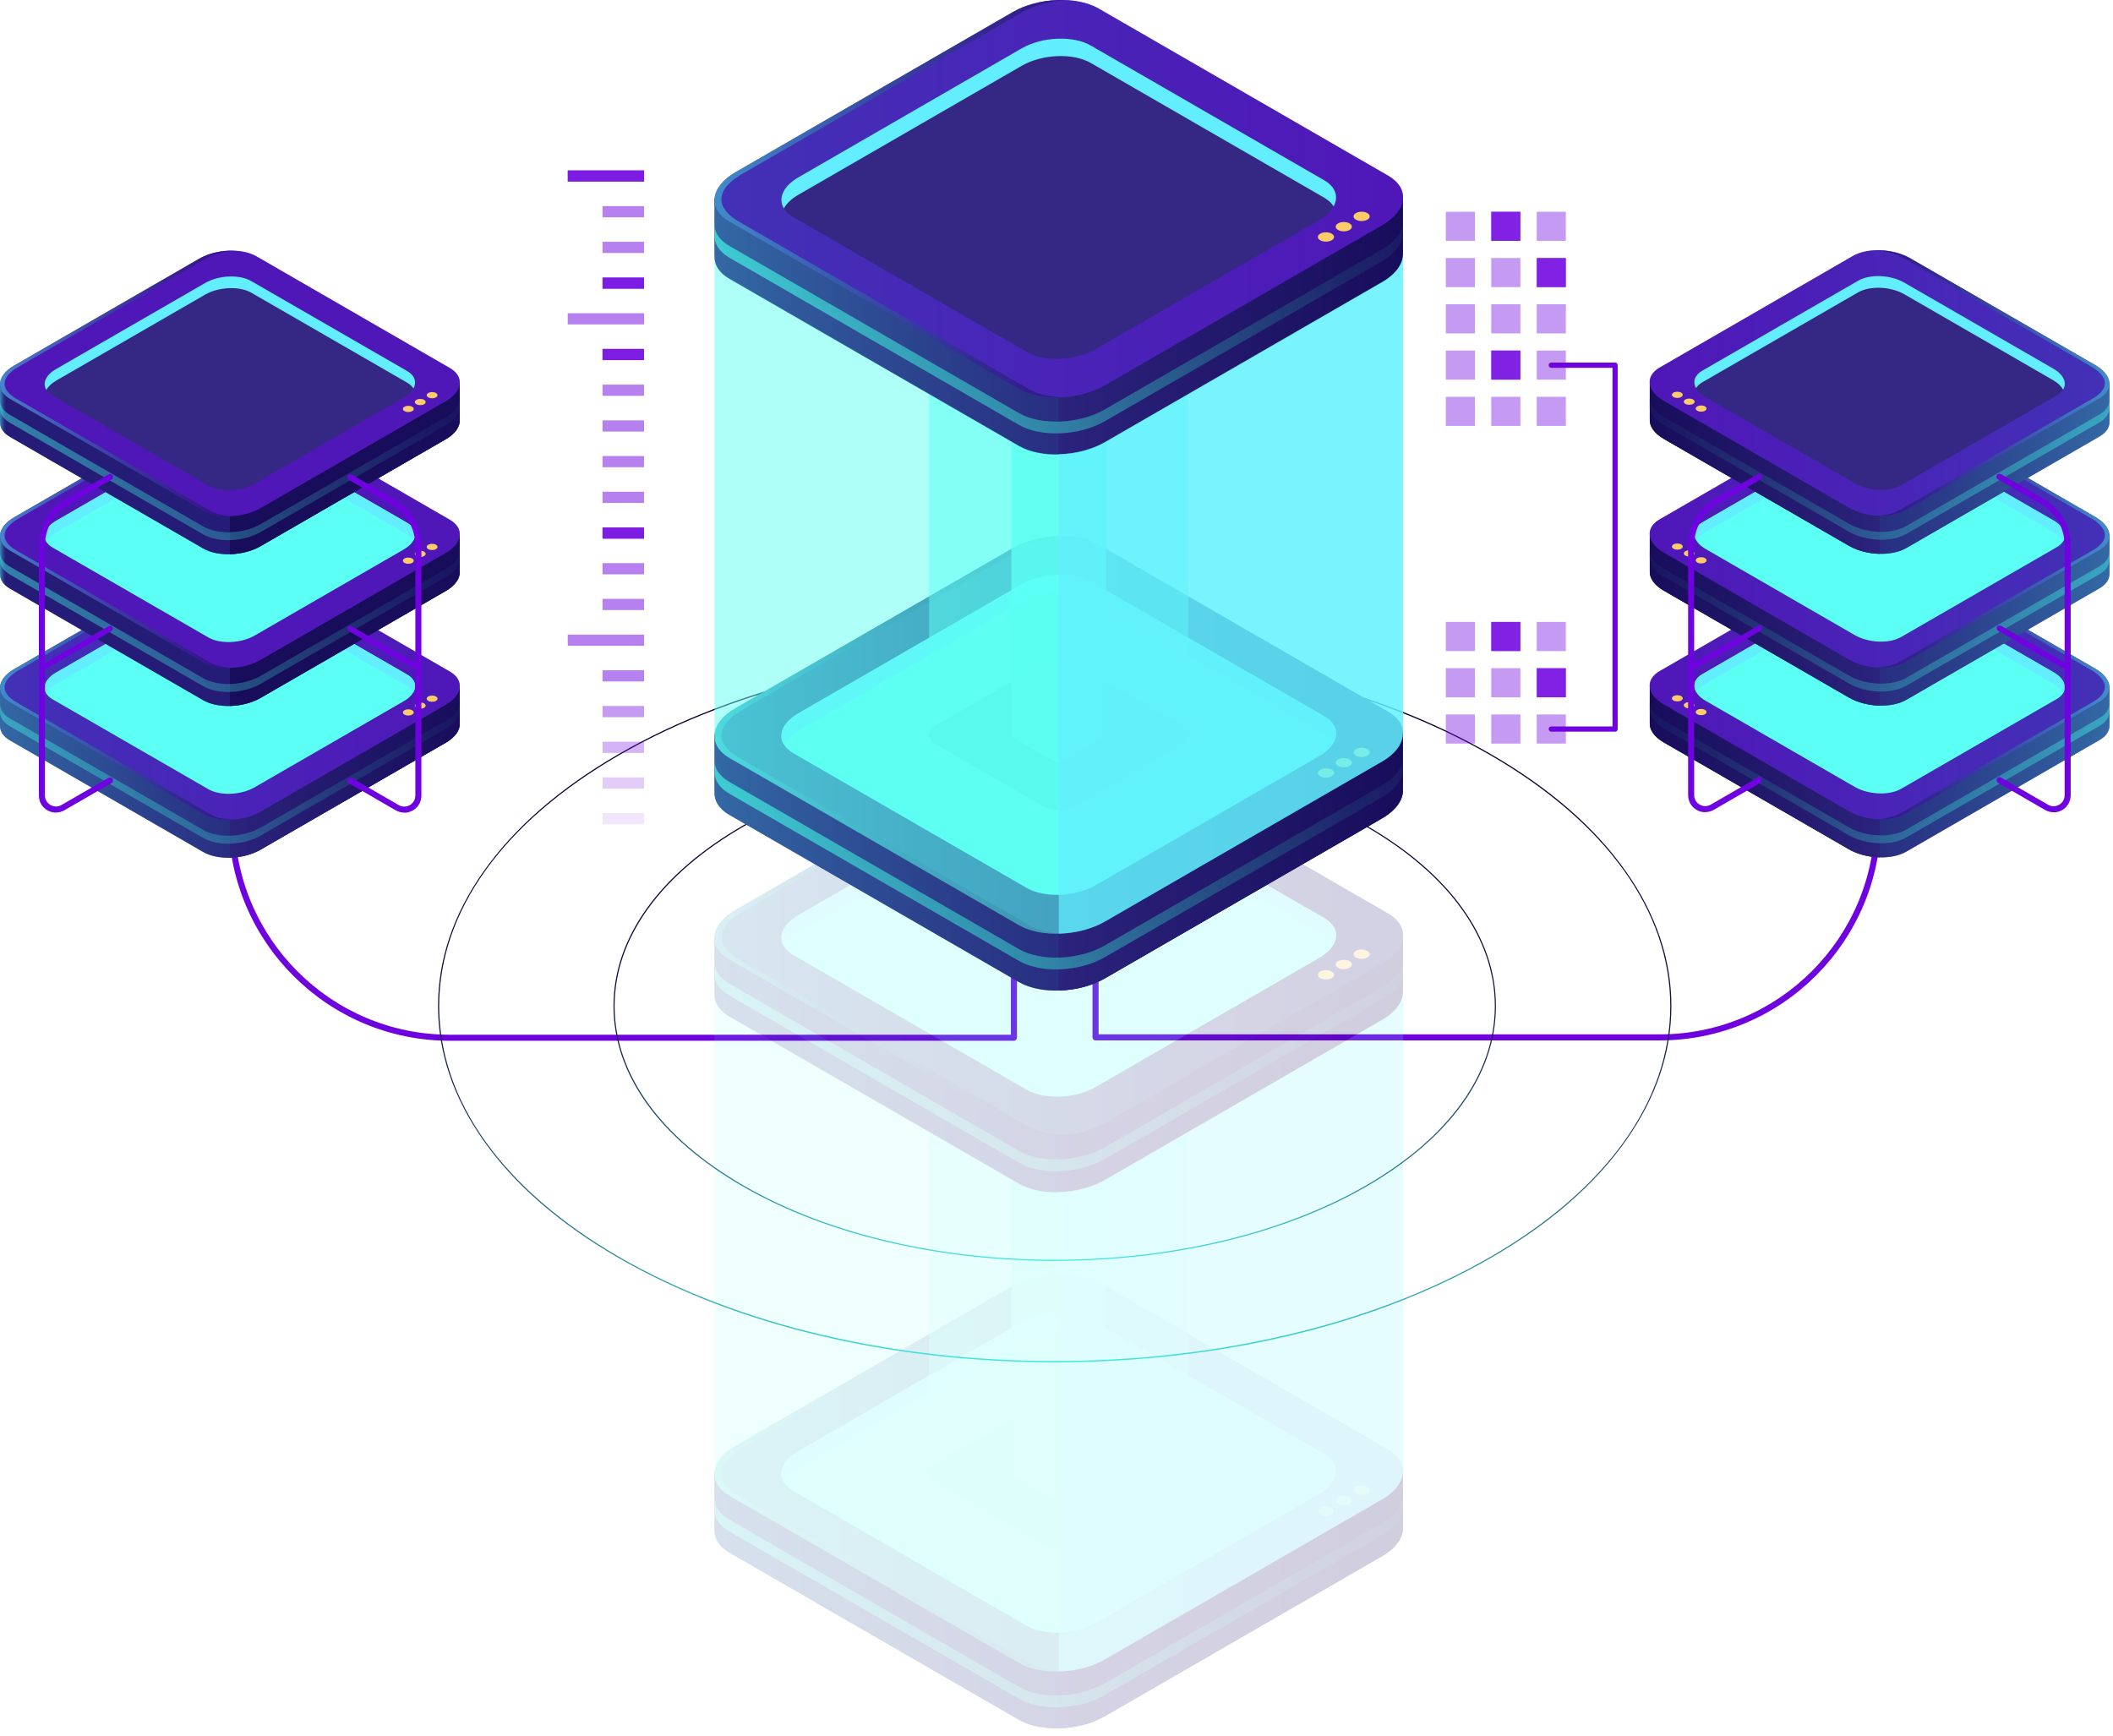 <svg width="269" height="221" viewBox="0 0 269 221" fill="none" xmlns="http://www.w3.org/2000/svg">
<g clip-path="url(#clip0_1777_7781)">
<path d="M129.078 132.501H57.262C41.728 132.501 29.093 119.866 29.093 104.332C29.093 104.117 29.263 103.947 29.479 103.947C29.695 103.947 29.864 104.117 29.864 104.332C29.864 119.442 42.152 131.73 57.262 131.73H128.693V111.88C128.693 111.664 128.862 111.494 129.078 111.494C129.294 111.494 129.464 111.664 129.464 111.88V132.115C129.464 132.331 129.294 132.501 129.078 132.501Z" fill="#6F03E0"/>
<path d="M58.518 92.044V87.45H46.662L32.647 79.356C30.774 78.276 27.513 78.407 25.347 79.656L11.856 87.442H0V92.299H0.008C-0.046 93.031 0.362 93.733 1.264 94.257L25.879 108.472C27.752 109.551 31.013 109.42 33.179 108.171L56.745 94.565C57.994 93.848 58.596 92.915 58.526 92.044H58.518Z" fill="#312A91"/>
<path opacity="0.5" d="M58.518 92.044V87.45H46.662L32.647 79.356C30.774 78.276 27.513 78.407 25.347 79.656L11.856 87.442H0V92.299H0.008C-0.046 93.031 0.362 93.733 1.264 94.257L25.879 108.472C27.752 109.551 31.013 109.42 33.179 108.171L56.745 94.565C57.994 93.848 58.596 92.915 58.526 92.044H58.518Z" fill="url(#paint0_linear_1777_7781)"/>
<path d="M32.655 79.356C31.753 78.839 30.535 78.6 29.263 78.631V109.189C30.635 109.158 32.054 108.811 33.179 108.164L56.745 94.558C57.994 93.841 58.596 92.908 58.526 92.037V87.442H46.67L32.655 79.348V79.356Z" fill="url(#paint1_linear_1777_7781)"/>
<path d="M25.879 103.615L1.265 89.408C-0.609 88.329 -0.37 86.44 1.789 85.191L25.355 71.585C27.513 70.336 30.782 70.205 32.655 71.284L57.27 85.499C59.143 86.579 58.904 88.467 56.746 89.716L33.179 103.322C31.021 104.571 27.752 104.702 25.879 103.623V103.615Z" fill="#312A91"/>
<path opacity="0.5" d="M25.879 103.615L1.265 89.408C-0.609 88.329 -0.37 86.44 1.789 85.191L25.355 71.585C27.513 70.336 30.782 70.205 32.655 71.284L57.27 85.499C59.143 86.579 58.904 88.467 56.746 89.716L33.179 103.322C31.021 104.571 27.752 104.702 25.879 103.623V103.615Z" fill="url(#paint2_linear_1777_7781)"/>
<path d="M26.534 100.478L6.699 89.03C5.196 88.159 5.381 86.64 7.123 85.638L26.11 74.676C27.852 73.674 30.481 73.566 31.992 74.43L51.827 85.877C53.33 86.748 53.145 88.267 51.403 89.269L32.416 100.231C30.674 101.233 28.045 101.341 26.534 100.478Z" fill="#5CFFF3"/>
<path d="M7.123 87.118L26.11 76.156C27.852 75.154 30.481 75.046 31.992 75.909L51.827 87.357C52.197 87.573 52.467 87.828 52.636 88.105C53.076 87.303 52.822 86.448 51.827 85.877L31.992 74.429C30.489 73.558 27.852 73.666 26.11 74.676L7.123 85.638C5.812 86.394 5.381 87.442 5.897 88.29C6.121 87.874 6.529 87.473 7.123 87.126V87.118Z" fill="#62EEFF"/>
<path opacity="0.5" d="M26.704 103.615L2.089 89.408C0.216 88.329 -0.231 86.741 2.613 85.191L26.18 71.585C27.243 70.968 28.569 70.629 29.872 70.567C28.323 70.498 26.642 70.845 25.355 71.585L1.789 85.191C-0.37 86.44 -0.609 88.321 1.264 89.408L25.879 103.623C26.827 104.17 28.138 104.402 29.487 104.34C28.446 104.294 27.459 104.055 26.712 103.623L26.704 103.615Z" fill="url(#paint3_linear_1777_7781)"/>
<path opacity="0.5" d="M56.745 91.759L33.179 105.365C31.021 106.614 27.752 106.745 25.879 105.666L1.264 91.458C0.362 90.942 -0.039 90.233 0.008 89.5H0V90.51H0.008C-0.046 91.243 0.362 91.944 1.264 92.468L25.879 106.683C27.752 107.763 31.013 107.632 33.179 106.383L56.745 92.776C57.994 92.06 58.596 91.127 58.526 90.256V89.246C58.596 90.117 57.994 91.042 56.745 91.767V91.759Z" fill="url(#paint4_linear_1777_7781)"/>
<path d="M52.467 90.418C52.737 90.572 52.737 90.826 52.467 90.981C52.197 91.135 51.765 91.135 51.496 90.981C51.226 90.826 51.226 90.572 51.496 90.418C51.765 90.264 52.197 90.264 52.467 90.418Z" fill="#FCCC6B"/>
<path d="M53.986 89.547C54.255 89.701 54.255 89.955 53.986 90.109C53.716 90.264 53.284 90.264 53.014 90.109C52.744 89.955 52.744 89.701 53.014 89.547C53.284 89.393 53.716 89.393 53.986 89.547Z" fill="#FCCC6B"/>
<path d="M55.496 88.668C55.766 88.822 55.766 89.076 55.496 89.231C55.227 89.385 54.795 89.385 54.525 89.231C54.255 89.076 54.255 88.822 54.525 88.668C54.795 88.514 55.227 88.514 55.496 88.668Z" fill="#FCCC6B"/>
<path d="M58.518 72.726V68.131H46.662L32.647 60.037C30.774 58.958 27.513 59.089 25.347 60.337L11.856 68.124H0V72.98H0.008C-0.046 73.713 0.362 74.414 1.264 74.938L25.879 89.153C27.752 90.233 31.013 90.102 33.179 88.853L56.745 75.247C57.994 74.53 58.596 73.597 58.526 72.726H58.518Z" fill="#312A91"/>
<path opacity="0.5" d="M58.518 72.726V68.131H46.662L32.647 60.037C30.774 58.958 27.513 59.089 25.347 60.337L11.856 68.124H0V72.98H0.008C-0.046 73.713 0.362 74.414 1.264 74.938L25.879 89.153C27.752 90.233 31.013 90.102 33.179 88.853L56.745 75.247C57.994 74.53 58.596 73.597 58.526 72.726H58.518Z" fill="url(#paint5_linear_1777_7781)"/>
<path d="M32.655 60.037C31.753 59.52 30.535 59.281 29.263 59.312V89.87C30.635 89.84 32.054 89.493 33.179 88.845L56.745 75.239C57.994 74.522 58.596 73.589 58.526 72.718V68.124H46.67L32.655 60.029V60.037Z" fill="url(#paint6_linear_1777_7781)"/>
<path d="M25.879 84.297L1.265 70.082C-0.609 69.002 -0.37 67.114 1.789 65.865L25.355 52.259C27.513 51.01 30.782 50.879 32.655 51.958L57.27 66.173C59.143 67.252 58.904 69.141 56.746 70.39L33.179 83.996C31.021 85.245 27.752 85.376 25.879 84.297Z" fill="#312A91"/>
<path opacity="0.5" d="M25.879 84.297L1.265 70.082C-0.609 69.002 -0.37 67.114 1.789 65.865L25.355 52.259C27.513 51.01 30.782 50.879 32.655 51.958L57.27 66.173C59.143 67.252 58.904 69.141 56.746 70.39L33.179 83.996C31.021 85.245 27.752 85.376 25.879 84.297Z" fill="url(#paint7_linear_1777_7781)"/>
<path d="M26.534 81.159L6.699 69.712C5.196 68.841 5.381 67.322 7.123 66.32L26.11 55.358C27.852 54.355 30.481 54.248 31.992 55.111L51.827 66.559C53.33 67.43 53.145 68.948 51.403 69.951L32.416 80.913C30.674 81.915 28.045 82.023 26.534 81.159Z" fill="#5CFFF3"/>
<path d="M7.123 67.792L26.11 56.83C27.852 55.828 30.481 55.72 31.992 56.583L51.827 68.031C52.197 68.247 52.467 68.501 52.636 68.779C53.076 67.977 52.822 67.121 51.827 66.551L31.992 55.103C30.489 54.232 27.852 54.34 26.11 55.35L7.123 66.312C5.812 67.067 5.381 68.116 5.897 68.964C6.121 68.547 6.529 68.147 7.123 67.8V67.792Z" fill="#62EEFF"/>
<path opacity="0.5" d="M26.704 84.297L2.089 70.082C0.216 69.002 -0.231 67.414 2.613 65.865L26.18 52.259C27.243 51.642 28.569 51.303 29.872 51.241C28.323 51.172 26.642 51.519 25.355 52.259L1.789 65.873C-0.37 67.121 -0.609 69.002 1.264 70.089L25.879 84.305C26.827 84.852 28.138 85.083 29.487 85.022C28.446 84.975 27.459 84.736 26.712 84.305L26.704 84.297Z" fill="url(#paint8_linear_1777_7781)"/>
<path opacity="0.5" d="M56.745 72.441L33.179 86.047C31.021 87.296 27.752 87.427 25.879 86.347L1.264 72.14C0.362 71.624 -0.039 70.914 0.008 70.182H0V71.192H0.008C-0.046 71.924 0.362 72.626 1.264 73.15L25.879 87.365C27.752 88.444 31.013 88.313 33.179 87.064L56.745 73.458C57.994 72.741 58.596 71.808 58.526 70.937V69.927C58.596 70.799 57.994 71.724 56.745 72.448V72.441Z" fill="url(#paint9_linear_1777_7781)"/>
<path d="M52.467 71.099C52.737 71.254 52.737 71.508 52.467 71.662C52.197 71.816 51.765 71.816 51.496 71.662C51.226 71.508 51.226 71.254 51.496 71.099C51.765 70.945 52.197 70.945 52.467 71.099Z" fill="#FCCC6B"/>
<path d="M53.986 70.228C54.255 70.382 54.255 70.637 53.986 70.791C53.716 70.945 53.284 70.945 53.014 70.791C52.744 70.637 52.744 70.382 53.014 70.228C53.284 70.074 53.716 70.074 53.986 70.228Z" fill="#FCCC6B"/>
<path d="M55.496 69.349C55.766 69.504 55.766 69.758 55.496 69.912C55.227 70.066 54.795 70.066 54.525 69.912C54.255 69.758 54.255 69.504 54.525 69.349C54.795 69.195 55.227 69.195 55.496 69.349Z" fill="#FCCC6B"/>
<path d="M58.518 53.407V48.813H46.662L32.647 40.718C30.774 39.639 27.513 39.77 25.347 41.019L11.856 48.805H0V53.662H0.008C-0.046 54.394 0.362 55.096 1.264 55.62L25.879 69.835C27.752 70.914 31.013 70.783 33.179 69.534L56.745 55.928C57.994 55.211 58.596 54.279 58.526 53.407H58.518Z" fill="#312A91"/>
<path opacity="0.5" d="M58.518 53.407V48.813H46.662L32.647 40.718C30.774 39.639 27.513 39.77 25.347 41.019L11.856 48.805H0V53.662H0.008C-0.046 54.394 0.362 55.096 1.264 55.62L25.879 69.835C27.752 70.914 31.013 70.783 33.179 69.534L56.745 55.928C57.994 55.211 58.596 54.279 58.526 53.407H58.518Z" fill="url(#paint10_linear_1777_7781)"/>
<path d="M32.655 40.718C31.753 40.202 30.535 39.963 29.263 39.994V70.552C30.635 70.521 32.054 70.174 33.179 69.527L56.745 55.92C57.994 55.204 58.596 54.271 58.526 53.4V48.805H46.67L32.655 40.711V40.718Z" fill="url(#paint11_linear_1777_7781)"/>
<path d="M25.879 64.979L1.265 50.763C-0.609 49.684 -0.37 47.795 1.789 46.547L25.355 32.94C27.513 31.691 30.782 31.56 32.655 32.64L57.27 46.855C59.143 47.934 58.904 49.823 56.746 51.072L33.179 64.678C31.021 65.927 27.752 66.058 25.879 64.979Z" fill="#312A91"/>
<path opacity="0.5" d="M25.879 64.979L1.265 50.763C-0.609 49.684 -0.37 47.795 1.789 46.547L25.355 32.94C27.513 31.691 30.782 31.56 32.655 32.64L57.27 46.855C59.143 47.934 58.904 49.823 56.746 51.072L33.179 64.678C31.021 65.927 27.752 66.058 25.879 64.979Z" fill="url(#paint12_linear_1777_7781)"/>
<path d="M26.534 61.833L6.699 50.385C5.196 49.514 5.381 47.996 7.123 46.993L26.11 36.031C27.852 35.029 30.481 34.921 31.992 35.785L51.827 47.233C53.33 48.104 53.145 49.622 51.403 50.624L32.416 61.587C30.674 62.589 28.045 62.697 26.534 61.833Z" fill="#352885"/>
<path d="M7.123 48.474L26.11 37.511C27.852 36.509 30.481 36.401 31.992 37.265L51.827 48.712C52.197 48.928 52.467 49.183 52.636 49.46C53.076 48.658 52.822 47.803 51.827 47.232L31.992 35.785C30.489 34.913 27.852 35.021 26.11 36.031L7.123 46.993C5.812 47.749 5.381 48.797 5.897 49.645C6.121 49.229 6.529 48.828 7.123 48.481V48.474Z" fill="#62EEFF"/>
<path opacity="0.5" d="M26.704 64.978L2.089 50.763C0.216 49.684 -0.231 48.096 2.613 46.546L26.18 32.94C27.243 32.323 28.569 31.984 29.872 31.922C28.323 31.853 26.642 32.2 25.355 32.94L1.789 46.554C-0.37 47.803 -0.609 49.684 1.264 50.771L25.879 64.986C26.827 65.533 28.138 65.764 29.487 65.703C28.446 65.656 27.459 65.418 26.712 64.986L26.704 64.978Z" fill="url(#paint13_linear_1777_7781)"/>
<path opacity="0.5" d="M56.745 53.122L33.179 66.728C31.021 67.977 27.752 68.108 25.879 67.029L1.264 52.814C0.362 52.297 -0.039 51.588 0.008 50.856H0V51.866H0.008C-0.046 52.598 0.362 53.299 1.264 53.824L25.879 68.039C27.752 69.118 31.013 68.987 33.179 67.738L56.745 54.132C57.994 53.415 58.596 52.482 58.526 51.611V50.601C58.596 51.472 57.994 52.398 56.745 53.122Z" fill="url(#paint14_linear_1777_7781)"/>
<path d="M52.467 51.781C52.737 51.935 52.737 52.189 52.467 52.343C52.197 52.498 51.765 52.498 51.496 52.343C51.226 52.189 51.226 51.935 51.496 51.781C51.765 51.627 52.197 51.627 52.467 51.781Z" fill="#FCCC6B"/>
<path d="M53.986 50.902C54.255 51.056 54.255 51.31 53.986 51.465C53.716 51.619 53.284 51.619 53.014 51.465C52.744 51.31 52.744 51.056 53.014 50.902C53.284 50.748 53.716 50.748 53.986 50.902Z" fill="#FCCC6B"/>
<path d="M55.496 50.031C55.766 50.185 55.766 50.439 55.496 50.593C55.227 50.748 54.795 50.748 54.525 50.593C54.255 50.439 54.255 50.185 54.525 50.031C54.795 49.877 55.227 49.877 55.496 50.031Z" fill="#FCCC6B"/>
<path d="M7.123 103.454C6.745 103.454 6.375 103.353 6.036 103.161C5.35 102.768 4.949 102.058 4.949 101.272V69.426C4.949 67.021 6.244 64.77 8.333 63.568L13.822 60.399C14.007 60.291 14.239 60.353 14.346 60.538C14.454 60.723 14.393 60.954 14.208 61.062L8.719 64.231C6.869 65.294 5.72 67.283 5.72 69.419V101.264C5.72 101.773 5.982 102.228 6.422 102.482C6.861 102.737 7.393 102.737 7.832 102.482L13.822 99.021C14.007 98.913 14.239 98.975 14.346 99.16C14.454 99.345 14.393 99.576 14.208 99.684L8.218 103.145C7.879 103.346 7.501 103.438 7.131 103.438L7.123 103.454Z" fill="#6F03E0"/>
<path d="M5.327 85.399C5.204 85.399 5.08 85.338 5.018 85.222C4.918 85.052 4.98 84.829 5.15 84.729L13.83 79.718C13.999 79.618 14.223 79.679 14.323 79.849C14.423 80.019 14.362 80.242 14.192 80.342L5.512 85.353C5.458 85.384 5.396 85.399 5.335 85.399H5.327Z" fill="#6F03E0"/>
<path d="M51.465 103.454C51.087 103.454 50.717 103.353 50.378 103.161L44.388 99.699C44.203 99.591 44.141 99.36 44.249 99.175C44.357 98.99 44.588 98.928 44.773 99.036L50.763 102.498C51.203 102.752 51.734 102.752 52.174 102.498C52.613 102.243 52.875 101.788 52.875 101.28V69.434C52.875 67.299 51.727 65.31 49.877 64.246L44.388 61.078C44.203 60.97 44.141 60.739 44.249 60.553C44.357 60.368 44.588 60.307 44.773 60.415L50.262 63.583C52.351 64.786 53.646 67.029 53.646 69.442V101.287C53.646 102.074 53.238 102.783 52.559 103.176C52.22 103.376 51.842 103.469 51.472 103.469L51.465 103.454Z" fill="#6F03E0"/>
<path d="M53.253 85.399C53.191 85.399 53.13 85.384 53.076 85.353L44.396 80.342C44.226 80.242 44.164 80.026 44.265 79.849C44.365 79.679 44.581 79.618 44.758 79.718L53.438 84.728C53.608 84.829 53.669 85.045 53.569 85.222C53.5 85.338 53.384 85.399 53.261 85.399H53.253Z" fill="#6F03E0"/>
<path d="M211.286 132.454H139.47C139.254 132.454 139.084 132.285 139.084 132.069V111.833C139.084 111.617 139.254 111.448 139.47 111.448C139.686 111.448 139.855 111.617 139.855 111.833V131.684H211.286C226.396 131.684 238.684 119.396 238.684 104.286C238.684 104.07 238.853 103.901 239.069 103.901C239.285 103.901 239.455 104.07 239.455 104.286C239.455 119.82 226.82 132.454 211.286 132.454Z" fill="#6F03E0"/>
<path d="M210.03 91.998V87.403H221.886L235.901 79.309C237.774 78.23 241.035 78.361 243.201 79.61L256.692 87.396H268.556V92.252H268.548C268.602 92.985 268.193 93.686 267.291 94.21L242.677 108.426C240.804 109.505 237.543 109.374 235.376 108.125L211.81 94.519C210.561 93.802 209.96 92.869 210.03 91.998Z" fill="#312A91"/>
<path opacity="0.5" d="M210.03 91.998V87.403H221.886L235.901 79.309C237.774 78.23 241.035 78.361 243.201 79.61L256.692 87.396H268.556V92.252H268.548C268.602 92.985 268.193 93.686 267.291 94.21L242.677 108.426C240.804 109.505 237.543 109.374 235.376 108.125L211.81 94.519C210.561 93.802 209.96 92.869 210.03 91.998Z" fill="url(#paint15_linear_1777_7781)"/>
<path d="M235.901 79.309C236.803 78.793 238.021 78.554 239.293 78.584V109.143C237.92 109.112 236.502 108.765 235.376 108.117L211.81 94.511C210.561 93.794 209.96 92.861 210.03 91.99V87.396H221.886L235.901 79.301V79.309Z" fill="url(#paint16_linear_1777_7781)"/>
<path d="M242.669 103.569L267.284 89.354C269.157 88.275 268.918 86.386 266.76 85.137L243.193 71.531C241.035 70.282 237.766 70.151 235.893 71.23L211.278 85.445C209.405 86.525 209.644 88.413 211.803 89.662L235.369 103.268C237.527 104.517 240.796 104.648 242.669 103.569Z" fill="#312A91"/>
<path opacity="0.5" d="M242.669 103.569L267.284 89.354C269.157 88.275 268.918 86.386 266.76 85.137L243.193 71.531C241.035 70.282 237.766 70.151 235.893 71.23L211.278 85.445C209.405 86.525 209.644 88.413 211.803 89.662L235.369 103.268C237.527 104.517 240.796 104.648 242.669 103.569Z" fill="url(#paint17_linear_1777_7781)"/>
<path d="M242.014 100.432L261.849 88.984C263.352 88.113 263.167 86.594 261.425 85.592L242.438 74.63C240.696 73.628 238.067 73.52 236.556 74.383L216.721 85.831C215.218 86.702 215.403 88.221 217.145 89.223L236.132 100.185C237.874 101.187 240.503 101.295 242.014 100.432Z" fill="#5CFFF3"/>
<path d="M261.425 87.064L242.438 76.102C240.696 75.1 238.067 74.992 236.556 75.856L216.721 87.303C216.351 87.519 216.081 87.773 215.912 88.051C215.472 87.249 215.727 86.394 216.721 85.823L236.556 74.375C238.059 73.504 240.696 73.612 242.438 74.622L261.425 85.584C262.736 86.34 263.167 87.388 262.651 88.236C262.427 87.82 262.019 87.419 261.425 87.072V87.064Z" fill="#62EEFF"/>
<path opacity="0.5" d="M241.844 103.569L266.459 89.354C268.332 88.275 268.779 86.687 265.935 85.137L242.369 71.531C241.305 70.914 239.979 70.575 238.676 70.513C240.226 70.444 241.906 70.791 243.193 71.531L266.76 85.137C268.918 86.386 269.157 88.267 267.284 89.354L242.669 103.569C241.721 104.117 240.411 104.348 239.061 104.286C240.102 104.24 241.089 104.001 241.837 103.569H241.844Z" fill="url(#paint18_linear_1777_7781)"/>
<path opacity="0.5" d="M211.803 91.713L235.369 105.319C237.527 106.568 240.796 106.699 242.669 105.62L267.284 91.404C268.186 90.888 268.587 90.179 268.54 89.446H268.548V90.456H268.54C268.594 91.189 268.186 91.89 267.284 92.414L242.669 106.629C240.796 107.709 237.535 107.578 235.369 106.329L211.803 92.723C210.554 92.006 209.953 91.073 210.022 90.202V89.192C209.953 90.063 210.554 90.988 211.803 91.713Z" fill="url(#paint19_linear_1777_7781)"/>
<path d="M216.081 90.371C215.811 90.526 215.811 90.78 216.081 90.934C216.351 91.088 216.783 91.088 217.052 90.934C217.322 90.78 217.322 90.526 217.052 90.371C216.783 90.217 216.351 90.217 216.081 90.371Z" fill="#FCCC6B"/>
<path d="M214.562 89.5C214.293 89.655 214.293 89.909 214.562 90.063C214.832 90.217 215.264 90.217 215.534 90.063C215.804 89.909 215.804 89.655 215.534 89.5C215.264 89.346 214.832 89.346 214.562 89.5Z" fill="#FCCC6B"/>
<path d="M213.051 88.621C212.782 88.776 212.782 89.03 213.051 89.184C213.321 89.338 213.753 89.338 214.023 89.184C214.293 89.03 214.293 88.776 214.023 88.621C213.753 88.467 213.321 88.467 213.051 88.621Z" fill="#FCCC6B"/>
<path d="M210.03 72.679V68.085H221.886L235.901 59.99C237.774 58.911 241.035 59.042 243.201 60.291L256.692 68.077H268.556V72.934H268.548C268.602 73.666 268.193 74.368 267.291 74.892L242.677 89.107C240.804 90.186 237.543 90.055 235.376 88.806L211.81 75.2C210.561 74.483 209.96 73.55 210.03 72.679Z" fill="#312A91"/>
<path opacity="0.5" d="M210.03 72.679V68.085H221.886L235.901 59.99C237.774 58.911 241.035 59.042 243.201 60.291L256.692 68.077H268.556V72.934H268.548C268.602 73.666 268.193 74.368 267.291 74.892L242.677 89.107C240.804 90.186 237.543 90.055 235.376 88.806L211.81 75.2C210.561 74.483 209.96 73.55 210.03 72.679Z" fill="url(#paint20_linear_1777_7781)"/>
<path d="M235.901 59.99C236.803 59.474 238.021 59.235 239.293 59.266V89.824C237.92 89.793 236.502 89.446 235.376 88.799L211.81 75.192C210.561 74.475 209.96 73.543 210.03 72.672V68.077H221.886L235.901 59.983V59.99Z" fill="url(#paint21_linear_1777_7781)"/>
<path d="M242.669 84.251L267.284 70.035C269.157 68.956 268.918 67.067 266.76 65.819L243.193 52.212C241.035 50.963 237.766 50.832 235.893 51.912L211.278 66.127C209.405 67.206 209.644 69.095 211.803 70.344L235.369 83.95C237.527 85.199 240.796 85.33 242.669 84.251Z" fill="#312A91"/>
<path opacity="0.5" d="M242.669 84.251L267.284 70.035C269.157 68.956 268.918 67.067 266.76 65.819L243.193 52.212C241.035 50.963 237.766 50.832 235.893 51.912L211.278 66.127C209.405 67.206 209.644 69.095 211.803 70.344L235.369 83.95C237.527 85.199 240.796 85.33 242.669 84.251Z" fill="url(#paint22_linear_1777_7781)"/>
<path d="M242.014 81.105L261.849 69.658C263.352 68.787 263.167 67.268 261.425 66.266L242.438 55.304C240.696 54.301 238.067 54.194 236.556 55.057L216.721 66.505C215.218 67.376 215.403 68.894 217.145 69.897L236.132 80.859C237.874 81.861 240.503 81.969 242.014 81.105Z" fill="#5CFFF3"/>
<path d="M261.425 67.746L242.438 56.784C240.696 55.781 238.067 55.673 236.556 56.537L216.721 67.985C216.351 68.201 216.081 68.455 215.912 68.732C215.472 67.931 215.727 67.075 216.721 66.504L236.556 55.057C238.059 54.186 240.696 54.294 242.438 55.303L261.425 66.266C262.736 67.021 263.167 68.07 262.651 68.917C262.427 68.501 262.019 68.1 261.425 67.753V67.746Z" fill="#62EEFF"/>
<path opacity="0.5" d="M241.844 84.251L266.459 70.035C268.332 68.956 268.779 67.368 265.935 65.819L242.369 52.212C241.305 51.596 239.979 51.256 238.676 51.195C240.226 51.125 241.906 51.472 243.193 52.212L266.76 65.819C268.918 67.067 269.157 68.948 267.284 70.035L242.669 84.251C241.721 84.798 240.411 85.029 239.061 84.968C240.102 84.921 241.089 84.682 241.837 84.251H241.844Z" fill="url(#paint23_linear_1777_7781)"/>
<path opacity="0.5" d="M211.803 72.394L235.369 86C237.527 87.249 240.796 87.38 242.669 86.301L267.284 72.086C268.186 71.569 268.587 70.86 268.54 70.128H268.548V71.138H268.54C268.594 71.87 268.186 72.571 267.284 73.096L242.669 87.311C240.796 88.39 237.535 88.259 235.369 87.01L211.803 73.404C210.554 72.687 209.953 71.754 210.022 70.883V69.873C209.953 70.744 210.554 71.669 211.803 72.394Z" fill="url(#paint24_linear_1777_7781)"/>
<path d="M216.081 71.053C215.811 71.207 215.811 71.462 216.081 71.616C216.351 71.77 216.783 71.77 217.052 71.616C217.322 71.462 217.322 71.207 217.052 71.053C216.783 70.899 216.351 70.899 216.081 71.053Z" fill="#FCCC6B"/>
<path d="M214.562 70.174C214.293 70.328 214.293 70.583 214.562 70.737C214.832 70.891 215.264 70.891 215.534 70.737C215.804 70.583 215.804 70.328 215.534 70.174C215.264 70.02 214.832 70.02 214.562 70.174Z" fill="#FCCC6B"/>
<path d="M213.051 69.303C212.782 69.457 212.782 69.712 213.051 69.866C213.321 70.02 213.753 70.02 214.023 69.866C214.293 69.712 214.293 69.457 214.023 69.303C213.753 69.149 213.321 69.149 213.051 69.303Z" fill="#FCCC6B"/>
<path d="M210.03 53.353V48.759H221.886L235.901 40.664C237.774 39.585 241.035 39.716 243.201 40.965L256.692 48.751H268.556V53.608H268.548C268.602 54.34 268.193 55.041 267.291 55.566L242.677 69.781C240.804 70.86 237.543 70.729 235.376 69.48L211.81 55.874C210.561 55.157 209.96 54.224 210.03 53.353Z" fill="#312A91"/>
<path opacity="0.5" d="M210.03 53.353V48.759H221.886L235.901 40.664C237.774 39.585 241.035 39.716 243.201 40.965L256.692 48.751H268.556V53.608H268.548C268.602 54.34 268.193 55.041 267.291 55.566L242.677 69.781C240.804 70.86 237.543 70.729 235.376 69.48L211.81 55.874C210.561 55.157 209.96 54.224 210.03 53.353Z" fill="url(#paint25_linear_1777_7781)"/>
<path d="M235.901 40.672C236.803 40.156 238.021 39.917 239.293 39.947V70.506C237.92 70.475 236.502 70.128 235.376 69.48L211.81 55.874C210.561 55.157 209.96 54.224 210.03 53.353V48.759H221.886L235.901 40.664V40.672Z" fill="url(#paint26_linear_1777_7781)"/>
<path d="M242.669 64.924L267.284 50.709C269.157 49.63 268.918 47.741 266.76 46.492L243.193 32.886C241.035 31.637 237.766 31.506 235.893 32.585L211.278 46.801C209.405 47.88 209.644 49.769 211.803 51.017L235.369 64.624C237.527 65.873 240.796 66.004 242.669 64.924Z" fill="#312A91"/>
<path opacity="0.5" d="M242.669 64.924L267.284 50.709C269.157 49.63 268.918 47.741 266.76 46.492L243.193 32.886C241.035 31.637 237.766 31.506 235.893 32.585L211.278 46.801C209.405 47.88 209.644 49.769 211.803 51.017L235.369 64.624C237.527 65.873 240.796 66.004 242.669 64.924Z" fill="url(#paint27_linear_1777_7781)"/>
<path d="M242.014 61.787L261.849 50.339C263.352 49.468 263.167 47.949 261.425 46.947L242.438 35.985C240.696 34.983 238.067 34.875 236.556 35.738L216.721 47.186C215.218 48.057 215.403 49.576 217.145 50.578L236.132 61.54C237.874 62.542 240.503 62.65 242.014 61.787Z" fill="#352885"/>
<path d="M261.425 48.427L242.438 37.465C240.696 36.463 238.067 36.355 236.556 37.218L216.721 48.666C216.351 48.882 216.081 49.136 215.912 49.414C215.472 48.612 215.727 47.757 216.721 47.186L236.556 35.738C238.059 34.867 240.696 34.975 242.438 35.985L261.425 46.947C262.736 47.703 263.167 48.751 262.651 49.599C262.427 49.183 262.019 48.782 261.425 48.435V48.427Z" fill="#62EEFF"/>
<path opacity="0.5" d="M241.844 64.924L266.459 50.709C268.332 49.63 268.779 48.042 265.935 46.492L242.369 32.886C241.305 32.269 239.979 31.93 238.676 31.869C240.226 31.799 241.906 32.146 243.193 32.886L266.76 46.492C268.918 47.741 269.157 49.622 267.284 50.709L242.669 64.924C241.721 65.472 240.411 65.703 239.061 65.641C240.102 65.595 241.089 65.356 241.837 64.924H241.844Z" fill="url(#paint28_linear_1777_7781)"/>
<path opacity="0.5" d="M211.803 53.068L235.369 66.674C237.527 67.923 240.796 68.054 242.669 66.975L267.284 52.76C268.186 52.243 268.587 51.534 268.54 50.801H268.548V51.811H268.54C268.594 52.544 268.186 53.245 267.284 53.769L242.669 67.985C240.796 69.064 237.535 68.933 235.369 67.684L211.803 54.078C210.554 53.361 209.953 52.428 210.022 51.557V50.547C209.953 51.418 210.554 52.343 211.803 53.068Z" fill="url(#paint29_linear_1777_7781)"/>
<path d="M216.081 51.734C215.811 51.889 215.811 52.143 216.081 52.297C216.351 52.452 216.783 52.452 217.052 52.297C217.322 52.143 217.322 51.889 217.052 51.734C216.783 51.58 216.351 51.58 216.081 51.734Z" fill="#FCCC6B"/>
<path d="M214.562 50.856C214.293 51.01 214.293 51.264 214.562 51.418C214.832 51.573 215.264 51.573 215.534 51.418C215.804 51.264 215.804 51.01 215.534 50.856C215.264 50.701 214.832 50.701 214.562 50.856Z" fill="#FCCC6B"/>
<path d="M213.051 49.984C212.782 50.139 212.782 50.393 213.051 50.547C213.321 50.702 213.753 50.702 214.023 50.547C214.293 50.393 214.293 50.139 214.023 49.984C213.753 49.83 213.321 49.83 213.051 49.984Z" fill="#FCCC6B"/>
<path d="M261.433 103.407C261.055 103.407 260.685 103.307 260.346 103.114L254.356 99.653C254.171 99.545 254.109 99.314 254.217 99.129C254.325 98.944 254.556 98.882 254.741 98.99L260.731 102.451C261.171 102.706 261.695 102.706 262.142 102.451C262.581 102.197 262.843 101.742 262.843 101.233V69.388C262.843 67.252 261.695 65.263 259.845 64.2L254.356 61.031C254.171 60.923 254.109 60.692 254.217 60.507C254.325 60.322 254.556 60.26 254.741 60.368L260.23 63.537C262.319 64.739 263.614 66.983 263.614 69.395V101.241C263.614 102.027 263.206 102.737 262.527 103.13C262.188 103.33 261.81 103.423 261.44 103.423L261.433 103.407Z" fill="#6F03E0"/>
<path d="M263.221 85.353C263.16 85.353 263.098 85.337 263.044 85.306L254.364 80.296C254.194 80.195 254.132 79.98 254.233 79.802C254.333 79.633 254.556 79.571 254.726 79.671L263.406 84.682C263.576 84.782 263.637 84.998 263.537 85.175C263.468 85.291 263.352 85.353 263.229 85.353H263.221Z" fill="#6F03E0"/>
<path d="M217.083 103.407C216.706 103.407 216.336 103.307 215.996 103.114C215.318 102.721 214.909 102.012 214.909 101.226V69.38C214.909 66.975 216.205 64.724 218.294 63.521L223.782 60.353C223.967 60.245 224.199 60.307 224.307 60.492C224.415 60.677 224.353 60.908 224.168 61.016L218.679 64.184C216.829 65.248 215.68 67.237 215.68 69.372V101.218C215.68 101.727 215.942 102.182 216.382 102.436C216.821 102.69 217.345 102.69 217.793 102.436L223.782 98.975C223.967 98.867 224.199 98.928 224.307 99.113C224.415 99.298 224.353 99.53 224.168 99.638L218.178 103.099C217.839 103.299 217.461 103.392 217.091 103.392L217.083 103.407Z" fill="#6F03E0"/>
<path d="M215.295 85.353C215.172 85.353 215.048 85.291 214.987 85.176C214.886 85.006 214.948 84.783 215.118 84.682L223.798 79.672C223.967 79.571 224.191 79.633 224.291 79.803C224.391 79.972 224.33 80.196 224.16 80.296L215.48 85.307C215.426 85.338 215.364 85.353 215.303 85.353H215.295Z" fill="#6F03E0"/>
<g opacity="0.2">
<path d="M178.593 194.35V187.466H160.839L139.855 175.347C137.057 173.728 132.162 173.936 128.924 175.802L108.719 187.466H90.958V194.735H90.973C90.896 195.83 91.505 196.886 92.847 197.664L129.711 218.949C132.509 220.568 137.404 220.36 140.642 218.494L175.933 198.119C177.799 197.04 178.701 195.645 178.593 194.35Z" fill="#312A91"/>
<path opacity="0.5" d="M178.593 194.35V187.466H160.839L139.855 175.347C137.057 173.728 132.162 173.936 128.924 175.802L108.719 187.466H90.958V194.735H90.973C90.896 195.83 91.505 196.886 92.847 197.664L129.711 218.949C132.509 220.568 137.404 220.36 140.642 218.494L175.933 198.119C177.799 197.04 178.701 195.645 178.593 194.35Z" fill="url(#paint30_linear_1777_7781)"/>
<path d="M139.855 175.355C138.506 174.576 136.679 174.222 134.783 174.268V220.036C136.834 219.99 138.961 219.473 140.642 218.502L175.933 198.127C177.799 197.048 178.701 195.652 178.593 194.357V187.473H160.839L139.855 175.355Z" fill="url(#paint31_linear_1777_7781)"/>
<path d="M129.718 211.679L92.854 190.395C90.056 188.776 90.403 185.955 93.64 184.089L128.932 163.714C132.169 161.849 137.057 161.641 139.863 163.26L176.727 184.544C179.525 186.163 179.178 188.984 175.941 190.85L140.649 211.224C137.411 213.09 132.524 213.298 129.718 211.679Z" fill="#312A91"/>
<path opacity="0.5" d="M129.718 211.679L92.854 190.395C90.056 188.776 90.403 185.955 93.64 184.089L128.932 163.714C132.169 161.849 137.057 161.641 139.863 163.26L176.727 184.544C179.525 186.163 179.178 188.984 175.941 190.85L140.649 211.224C137.411 213.09 132.524 213.298 129.718 211.679Z" fill="url(#paint32_linear_1777_7781)"/>
<path d="M130.705 206.977L101.002 189.832C98.744 188.529 99.029 186.255 101.634 184.752L130.065 168.332C132.671 166.829 136.61 166.667 138.869 167.97L168.571 185.114C170.83 186.417 170.544 188.691 167.939 190.194L139.508 206.614C136.903 208.118 132.963 208.28 130.705 206.977Z" fill="#5CFFF3"/>
<path d="M101.635 186.972L130.065 170.552C132.671 169.049 136.61 168.887 138.869 170.19L168.571 187.334C169.126 187.658 169.527 188.036 169.781 188.452C170.437 187.25 170.059 185.97 168.571 185.114L138.869 167.97C136.61 166.667 132.671 166.829 130.065 168.332L101.635 184.752C99.669 185.885 99.029 187.458 99.792 188.714C100.131 188.09 100.74 187.489 101.635 186.972Z" fill="#62EEFF"/>
<path opacity="0.5" d="M130.952 211.679L94.088 190.395C91.289 188.776 90.618 186.402 94.874 184.089L130.165 163.714C131.753 162.797 133.75 162.28 135.693 162.188C133.38 162.08 130.859 162.596 128.924 163.714L93.633 184.089C90.395 185.954 90.048 188.784 92.846 190.395L129.71 211.679C131.137 212.504 133.095 212.851 135.107 212.751C133.542 212.681 132.077 212.327 130.944 211.679H130.952Z" fill="url(#paint33_linear_1777_7781)"/>
<path opacity="0.8" d="M175.933 193.926L140.642 214.3C137.404 216.166 132.517 216.374 129.711 214.755L92.847 193.471C91.497 192.692 90.888 191.636 90.973 190.541H90.958V192.045H90.973C90.896 193.139 91.505 194.195 92.847 194.974L129.711 216.258C132.509 217.877 137.404 217.669 140.642 215.804L175.933 195.429C177.799 194.35 178.701 192.954 178.593 191.659V190.156C178.701 191.451 177.799 192.846 175.933 193.926Z" fill="url(#paint34_linear_1777_7781)"/>
<path d="M169.535 191.921C169.936 192.153 169.936 192.53 169.535 192.762C169.134 192.993 168.479 192.993 168.078 192.762C167.677 192.53 167.677 192.153 168.078 191.921C168.479 191.69 169.134 191.69 169.535 191.921Z" fill="#FCCC6B"/>
<path d="M171.801 190.611C172.202 190.842 172.202 191.22 171.801 191.451C171.4 191.682 170.745 191.682 170.344 191.451C169.943 191.22 169.943 190.842 170.344 190.611C170.745 190.379 171.4 190.379 171.801 190.611Z" fill="#FCCC6B"/>
<path d="M174.075 189.3C174.476 189.531 174.476 189.909 174.075 190.14C173.674 190.372 173.019 190.372 172.618 190.14C172.217 189.909 172.217 189.531 172.618 189.3C173.019 189.069 173.674 189.069 174.075 189.3Z" fill="#FCCC6B"/>
<path opacity="0.1" d="M132.879 196.593L118.995 188.576C117.939 187.967 118.07 186.903 119.288 186.201L132.578 178.531C133.796 177.829 135.639 177.752 136.695 178.361L150.578 186.378C151.635 186.987 151.504 188.051 150.285 188.753L136.995 196.423C135.777 197.125 133.935 197.202 132.879 196.593Z" fill="#0B0244"/>
<path opacity="0.8" d="M140.819 143.185H128.762V187.465C128.755 187.62 128.832 187.758 129.017 187.866L134.089 190.796C134.475 191.019 135.145 190.988 135.592 190.734L140.449 187.928C140.68 187.797 140.804 187.627 140.811 187.465V143.185H140.819Z" fill="#5CFFF3"/>
<path opacity="0.5" d="M151.288 136.232H118.278V187.473H118.286C118.255 187.882 118.479 188.283 118.987 188.576L132.871 196.593C133.927 197.202 135.77 197.125 136.988 196.423L150.278 188.753C150.91 188.391 151.241 187.928 151.272 187.481H151.28V136.247L151.288 136.232Z" fill="#5CFFF3"/>
<path d="M178.593 126.11V119.226H160.839L139.855 107.108C137.057 105.489 132.162 105.697 128.924 107.562L108.719 119.226H90.958V126.496H90.973C90.896 127.59 91.505 128.646 92.847 129.425L129.711 150.709C132.509 152.328 137.404 152.12 140.642 150.255L175.933 129.88C177.799 128.801 178.701 127.405 178.593 126.11Z" fill="#312A91"/>
<path opacity="0.5" d="M178.593 126.11V119.226H160.839L139.855 107.108C137.057 105.489 132.162 105.697 128.924 107.562L108.719 119.226H90.958V126.496H90.973C90.896 127.59 91.505 128.646 92.847 129.425L129.711 150.709C132.509 152.328 137.404 152.12 140.642 150.255L175.933 129.88C177.799 128.801 178.701 127.405 178.593 126.11Z" fill="url(#paint35_linear_1777_7781)"/>
<path d="M139.855 107.115C138.506 106.337 136.679 105.982 134.783 106.028V151.796C136.834 151.75 138.961 151.234 140.642 150.262L175.933 129.888C177.799 128.808 178.701 127.413 178.593 126.118V119.234H160.839L139.855 107.115Z" fill="url(#paint36_linear_1777_7781)"/>
<path d="M129.718 143.44L92.854 122.155C90.056 120.537 90.403 117.715 93.64 115.85L128.932 95.475C132.169 93.609 137.057 93.401 139.863 95.02L176.727 116.304C179.525 117.923 179.178 120.745 175.941 122.61L140.649 142.985C137.411 144.85 132.524 145.059 129.718 143.44Z" fill="#312A91"/>
<path opacity="0.5" d="M129.718 143.44L92.854 122.155C90.056 120.537 90.403 117.715 93.64 115.85L128.932 95.475C132.169 93.609 137.057 93.401 139.863 95.02L176.727 116.304C179.525 117.923 179.178 120.745 175.941 122.61L140.649 142.985C137.411 144.85 132.524 145.059 129.718 143.44Z" fill="url(#paint37_linear_1777_7781)"/>
<path d="M130.705 138.737L101.002 121.593C98.744 120.29 99.029 118.016 101.634 116.512L130.065 100.092C132.671 98.589 136.61 98.427 138.869 99.73L168.571 116.875C170.83 118.178 170.544 120.452 167.939 121.955L139.508 138.375C136.903 139.878 132.963 140.04 130.705 138.737Z" fill="#5CFFF3"/>
<path d="M101.635 118.733L130.065 102.313C132.671 100.809 136.61 100.647 138.869 101.95L168.571 119.095C169.126 119.419 169.527 119.796 169.781 120.213C170.437 119.01 170.059 117.73 168.571 116.875L138.869 99.73C136.61 98.427 132.671 98.589 130.065 100.092L101.635 116.512C99.669 117.646 99.029 119.218 99.792 120.475C100.131 119.85 100.74 119.249 101.635 118.733Z" fill="#62EEFF"/>
<path opacity="0.5" d="M130.952 143.44L94.088 122.155C91.289 120.536 90.618 118.162 94.874 115.849L130.165 95.475C131.753 94.557 133.75 94.041 135.693 93.948C133.38 93.84 130.859 94.357 128.924 95.475L93.633 115.849C90.395 117.715 90.048 120.544 92.846 122.155L129.71 143.44C131.137 144.264 133.095 144.611 135.107 144.511C133.542 144.442 132.077 144.087 130.944 143.44H130.952Z" fill="url(#paint38_linear_1777_7781)"/>
<path opacity="0.8" d="M175.933 125.686L140.642 146.061C137.404 147.926 132.517 148.135 129.711 146.516L92.847 125.231C91.497 124.453 90.888 123.397 90.973 122.302H90.958V123.805H90.973C90.896 124.9 91.505 125.956 92.847 126.735L129.711 148.019C132.509 149.638 137.404 149.43 140.642 147.564L175.933 127.189C177.799 126.11 178.701 124.715 178.593 123.42V121.917C178.701 123.212 177.799 124.607 175.933 125.686Z" fill="url(#paint39_linear_1777_7781)"/>
<path d="M169.535 123.682C169.936 123.913 169.936 124.291 169.535 124.522C169.134 124.753 168.479 124.753 168.078 124.522C167.677 124.291 167.677 123.913 168.078 123.682C168.479 123.45 169.134 123.45 169.535 123.682Z" fill="#FCCC6B"/>
<path d="M171.801 122.371C172.202 122.602 172.202 122.98 171.801 123.211C171.4 123.443 170.745 123.443 170.344 123.211C169.943 122.98 169.943 122.602 170.344 122.371C170.745 122.14 171.4 122.14 171.801 122.371Z" fill="#FCCC6B"/>
<path d="M174.075 121.061C174.476 121.292 174.476 121.67 174.075 121.901C173.674 122.132 173.019 122.132 172.618 121.901C172.217 121.67 172.217 121.292 172.618 121.061C173.019 120.829 173.674 120.829 174.075 121.061Z" fill="#FCCC6B"/>
<path opacity="0.5" d="M178.608 126.141C178.67 127.421 177.776 128.777 175.949 129.834L140.649 150.216C137.412 152.082 132.524 152.29 129.718 150.671L92.847 129.386C91.497 128.608 90.888 127.552 90.973 126.457H90.958V187.635H90.989C90.973 188.676 91.559 189.678 92.847 190.426L129.718 211.71C132.517 213.329 137.412 213.128 140.649 211.255L175.949 190.873C177.737 189.84 178.608 188.514 178.593 187.257H178.624V126.133H178.608V126.141Z" fill="#5CFFF3"/>
<g style="mix-blend-mode:lighten" opacity="0.7">
<path d="M175.949 129.841L140.65 150.224C138.969 151.195 136.841 151.704 134.791 151.75V212.789C136.841 212.743 138.969 212.227 140.65 211.263L175.949 190.881C177.737 189.848 178.608 188.522 178.593 187.265H178.631V126.141H178.616C178.678 127.421 177.783 128.778 175.956 129.834L175.949 129.841Z" fill="#62EEFF"/>
</g>
</g>
<g style="mix-blend-mode:lighten">
<path d="M134.274 173.435C113.313 173.435 93.602 168.718 78.778 160.161C71.284 155.836 65.472 150.787 61.525 145.159C57.701 139.724 55.766 133.973 55.766 128.076C55.766 122.179 57.701 116.436 61.525 110.993C65.48 105.366 71.284 100.316 78.778 95.992C93.602 87.435 113.313 82.717 134.274 82.717C155.235 82.717 174.946 87.435 189.771 95.992C197.271 100.316 203.076 105.366 207.023 110.993C210.839 116.428 212.782 122.179 212.782 128.076C212.782 133.973 210.847 139.717 207.023 145.159C203.068 150.787 197.264 155.836 189.771 160.161C174.946 168.718 155.235 173.435 134.274 173.435ZM134.274 82.886C114.2 82.886 94.134 87.296 78.847 96.123C64.053 104.664 55.913 116.012 55.913 128.076C55.913 140.141 64.061 151.496 78.847 160.037C109.413 177.683 159.135 177.683 189.701 160.037C204.495 151.496 212.635 140.148 212.635 128.084C212.635 116.019 204.487 104.664 189.701 96.123C174.422 87.304 154.348 82.886 134.274 82.886Z" fill="url(#paint40_linear_1777_7781)"/>
<path d="M134.274 160.523C119.897 160.523 105.52 157.362 94.565 151.041C83.942 144.912 78.099 136.756 78.099 128.076C78.099 119.396 83.95 111.24 94.565 105.111C116.459 92.469 152.082 92.469 173.975 105.111C184.598 111.24 190.441 119.396 190.441 128.076C190.441 136.756 184.59 144.912 173.975 151.041C163.028 157.362 148.651 160.523 134.274 160.523ZM134.274 95.776C119.92 95.776 105.574 98.929 94.642 105.234C84.073 111.34 78.246 119.45 78.246 128.076C78.246 136.702 84.066 144.812 94.642 150.918C116.497 163.537 152.051 163.537 173.906 150.918C184.475 144.812 190.302 136.702 190.302 128.076C190.302 119.45 184.482 111.34 173.906 105.234C162.982 98.929 148.628 95.776 134.274 95.776Z" fill="url(#paint41_linear_1777_7781)"/>
</g>
<path d="M178.593 100.424V93.54H160.839L139.855 81.422C137.057 79.803 132.162 80.011 128.924 81.876L108.719 93.54H90.958V100.81H90.973C90.896 101.904 91.505 102.96 92.847 103.739L129.711 125.023C132.509 126.642 137.404 126.434 140.642 124.568L175.933 104.194C177.799 103.115 178.701 101.719 178.593 100.424Z" fill="#312A91"/>
<path opacity="0.5" d="M178.593 100.424V93.54H160.839L139.855 81.422C137.057 79.803 132.162 80.011 128.924 81.876L108.719 93.54H90.958V100.81H90.973C90.896 101.904 91.505 102.96 92.847 103.739L129.711 125.023C132.509 126.642 137.404 126.434 140.642 124.568L175.933 104.194C177.799 103.115 178.701 101.719 178.593 100.424Z" fill="url(#paint42_linear_1777_7781)"/>
<path d="M139.855 81.421C138.506 80.643 136.679 80.288 134.783 80.335V126.102C136.834 126.056 138.961 125.54 140.642 124.568L175.933 104.194C177.799 103.114 178.701 101.719 178.593 100.424V93.54H160.839L139.855 81.421Z" fill="url(#paint43_linear_1777_7781)"/>
<path d="M129.718 117.754L92.854 96.469C90.056 94.85 90.403 92.029 93.64 90.163L128.932 69.789C132.169 67.923 137.057 67.715 139.863 69.334L176.727 90.618C179.525 92.237 179.178 95.059 175.941 96.924L140.649 117.299C137.411 119.164 132.524 119.373 129.718 117.754Z" fill="#312A91"/>
<path opacity="0.5" d="M129.718 117.754L92.854 96.469C90.056 94.85 90.403 92.029 93.64 90.163L128.932 69.789C132.169 67.923 137.057 67.715 139.863 69.334L176.727 90.618C179.525 92.237 179.178 95.059 175.941 96.924L140.649 117.299C137.411 119.164 132.524 119.373 129.718 117.754Z" fill="url(#paint44_linear_1777_7781)"/>
<path d="M130.705 113.044L101.002 95.899C98.744 94.596 99.029 92.322 101.634 90.819L130.065 74.399C132.671 72.896 136.61 72.734 138.869 74.037L168.571 91.181C170.83 92.484 170.544 94.758 167.939 96.261L139.508 112.681C136.903 114.185 132.963 114.346 130.705 113.044Z" fill="#5CFFF3"/>
<path d="M101.635 93.039L130.065 76.619C132.671 75.116 136.61 74.954 138.869 76.257L168.571 93.401C169.126 93.725 169.527 94.103 169.781 94.519C170.437 93.317 170.059 92.037 168.571 91.181L138.869 74.037C136.61 72.734 132.671 72.896 130.065 74.399L101.635 90.819C99.669 91.952 99.029 93.525 99.792 94.789C100.131 94.165 100.74 93.563 101.635 93.047V93.039Z" fill="#62EEFF"/>
<path opacity="0.5" d="M130.952 117.754L94.088 96.469C91.289 94.85 90.618 92.476 94.874 90.163L130.165 69.789C131.753 68.871 133.75 68.355 135.693 68.262C133.38 68.154 130.859 68.671 128.924 69.789L93.633 90.163C90.395 92.029 90.048 94.858 92.846 96.469L129.71 117.754C131.137 118.578 133.095 118.925 135.107 118.825C133.542 118.756 132.077 118.401 130.944 117.754H130.952Z" fill="url(#paint45_linear_1777_7781)"/>
<path opacity="0.8" d="M175.933 99.992L140.642 120.367C137.404 122.233 132.517 122.441 129.711 120.822L92.847 99.537C91.497 98.759 90.888 97.703 90.973 96.608H90.958V98.111H90.973C90.896 99.206 91.505 100.262 92.847 101.041L129.711 122.325C132.509 123.944 137.404 123.736 140.642 121.87L175.933 101.496C177.799 100.416 178.701 99.021 178.593 97.726V96.223C178.701 97.518 177.799 98.913 175.933 99.992Z" fill="url(#paint46_linear_1777_7781)"/>
<path d="M169.535 97.988C169.936 98.219 169.936 98.597 169.535 98.828C169.134 99.06 168.479 99.06 168.078 98.828C167.677 98.597 167.677 98.219 168.078 97.988C168.479 97.757 169.134 97.757 169.535 97.988Z" fill="#FCCC6B"/>
<path d="M171.801 96.678C172.202 96.909 172.202 97.287 171.801 97.518C171.4 97.749 170.745 97.749 170.344 97.518C169.943 97.287 169.943 96.909 170.344 96.678C170.745 96.446 171.4 96.446 171.801 96.678Z" fill="#FCCC6B"/>
<path d="M174.075 95.367C174.476 95.598 174.476 95.976 174.075 96.207C173.674 96.439 173.019 96.439 172.618 96.207C172.217 95.976 172.217 95.598 172.618 95.367C173.019 95.136 173.674 95.136 174.075 95.367Z" fill="#FCCC6B"/>
<path opacity="0.1" d="M132.879 102.66L118.995 94.642C117.939 94.033 118.07 92.97 119.288 92.268L132.578 84.598C133.796 83.896 135.639 83.819 136.695 84.428L150.578 92.445C151.635 93.054 151.504 94.118 150.285 94.82L136.995 102.49C135.777 103.192 133.935 103.269 132.879 102.66Z" fill="#0B0244"/>
<path opacity="0.8" d="M140.819 49.252H128.762V93.532C128.755 93.686 128.832 93.825 129.017 93.933L134.089 96.862C134.475 97.086 135.145 97.055 135.592 96.801L140.449 93.995C140.68 93.864 140.804 93.694 140.811 93.532V49.252H140.819Z" fill="#5CFFF3"/>
<path opacity="0.5" d="M151.288 42.306H118.278V93.548H118.286C118.255 93.956 118.479 94.357 118.987 94.65L132.871 102.667C133.927 103.276 135.77 103.199 136.988 102.498L150.278 94.827C150.91 94.465 151.241 94.002 151.272 93.555H151.28V42.306H151.288Z" fill="#5CFFF3"/>
<path d="M178.593 32.185V25.3H160.839L139.855 13.182C137.057 11.563 132.162 11.771 128.924 13.637L108.719 25.3H90.958V32.57H90.973C90.896 33.665 91.505 34.721 92.847 35.499L129.711 56.784C132.509 58.403 137.404 58.194 140.642 56.329L175.933 35.954C177.799 34.875 178.701 33.48 178.593 32.185Z" fill="#312A91"/>
<path opacity="0.5" d="M178.593 32.185V25.3H160.839L139.855 13.182C137.057 11.563 132.162 11.771 128.924 13.637L108.719 25.3H90.958V32.57H90.973C90.896 33.665 91.505 34.721 92.847 35.499L129.711 56.784C132.509 58.403 137.404 58.194 140.642 56.329L175.933 35.954C177.799 34.875 178.701 33.48 178.593 32.185Z" fill="url(#paint47_linear_1777_7781)"/>
<path d="M139.855 13.182C138.506 12.404 136.679 12.049 134.783 12.095V57.863C136.834 57.817 138.961 57.3 140.642 56.329L175.933 35.954C177.799 34.875 178.701 33.48 178.593 32.185V25.301H160.839L139.855 13.182Z" fill="url(#paint48_linear_1777_7781)"/>
<path d="M129.718 49.514L92.854 28.23C90.056 26.611 90.403 23.79 93.64 21.924L128.932 1.542C132.169 -0.324 137.057 -0.532 139.863 1.087L176.727 22.371C179.525 23.99 179.178 26.812 175.941 28.677L140.649 49.052C137.411 50.917 132.524 51.126 129.718 49.507V49.514Z" fill="#312A91"/>
<path opacity="0.5" d="M129.718 49.514L92.854 28.23C90.056 26.611 90.403 23.79 93.64 21.924L128.932 1.542C132.169 -0.324 137.057 -0.532 139.863 1.087L176.727 22.371C179.525 23.99 179.178 26.812 175.941 28.677L140.649 49.052C137.411 50.917 132.524 51.126 129.718 49.507V49.514Z" fill="url(#paint49_linear_1777_7781)"/>
<path d="M130.705 44.804L101.002 27.66C98.744 26.357 99.029 24.083 101.634 22.579L130.065 6.159C132.671 4.656 136.61 4.494 138.869 5.797L168.571 22.942C170.83 24.244 170.544 26.519 167.939 28.022L139.508 44.442C136.903 45.945 132.963 46.107 130.705 44.804Z" fill="#352885"/>
<path d="M101.635 24.799L130.065 8.38C132.671 6.876 136.61 6.714 138.869 8.017L168.571 25.162C169.126 25.486 169.527 25.863 169.781 26.28C170.437 25.077 170.059 23.797 168.571 22.942L138.869 5.797C136.61 4.494 132.671 4.656 130.065 6.159L101.635 22.579C99.669 23.713 99.029 25.285 99.792 26.542C100.131 25.917 100.74 25.316 101.635 24.799Z" fill="#62EEFF"/>
<path opacity="0.5" d="M130.952 49.514L94.088 28.23C91.289 26.611 90.618 24.237 94.874 21.924L130.165 1.542C131.753 0.624 133.75 0.108 135.693 0.015C133.38 -0.093 130.859 0.424 128.924 1.542L93.633 21.916C90.395 23.782 90.048 26.611 92.846 28.222L129.71 49.507C131.137 50.331 133.095 50.678 135.107 50.578C133.542 50.509 132.077 50.154 130.944 49.507L130.952 49.514Z" fill="url(#paint50_linear_1777_7781)"/>
<path opacity="0.8" d="M175.933 31.753L140.642 52.128C137.404 53.993 132.517 54.201 129.711 52.583L92.847 31.298C91.497 30.52 90.888 29.463 90.973 28.369H90.958V29.872H90.973C90.896 30.967 91.505 32.023 92.847 32.801L129.711 54.086C132.509 55.705 137.404 55.496 140.642 53.631L175.933 33.256C177.799 32.177 178.701 30.782 178.593 29.487V27.983C178.701 29.279 177.799 30.674 175.933 31.753Z" fill="url(#paint51_linear_1777_7781)"/>
<path d="M169.535 29.749C169.936 29.98 169.936 30.358 169.535 30.589C169.134 30.82 168.479 30.82 168.078 30.589C167.677 30.358 167.677 29.98 168.078 29.749C168.479 29.517 169.134 29.517 169.535 29.749Z" fill="#FCCC6B"/>
<path d="M171.801 28.438C172.202 28.669 172.202 29.047 171.801 29.278C171.4 29.51 170.745 29.51 170.344 29.278C169.943 29.047 169.943 28.669 170.344 28.438C170.745 28.207 171.4 28.207 171.801 28.438Z" fill="#FCCC6B"/>
<path d="M174.075 27.128C174.476 27.359 174.476 27.737 174.075 27.968C173.674 28.199 173.019 28.199 172.618 27.968C172.217 27.737 172.217 27.359 172.618 27.128C173.019 26.896 173.674 26.896 174.075 27.128Z" fill="#FCCC6B"/>
<path opacity="0.5" d="M178.608 32.216C178.67 33.495 177.776 34.852 175.949 35.908L140.649 56.291C137.412 58.156 132.524 58.364 129.718 56.745L92.847 35.461C91.497 34.682 90.888 33.626 90.973 32.532H90.958V93.71H90.989C90.973 94.75 91.559 95.752 92.847 96.5L129.718 117.785C132.517 119.403 137.412 119.203 140.649 117.33L175.949 96.947C177.737 95.914 178.608 94.588 178.593 93.332H178.624V32.216H178.608Z" fill="#5CFFF3"/>
<g style="mix-blend-mode:lighten" opacity="0.7">
<path d="M175.949 35.908L140.65 56.291C138.969 57.262 136.841 57.771 134.791 57.817V118.856C136.841 118.81 138.969 118.293 140.65 117.33L175.949 96.947C177.737 95.914 178.608 94.588 178.593 93.332H178.631V32.216H178.616C178.678 33.495 177.783 34.852 175.956 35.908H175.949Z" fill="#62EEFF"/>
</g>
<path opacity="0.5" d="M82 21.693H72.279V23.119H82V21.693Z" fill="#6F03E0"/>
<path opacity="0.5" d="M81.992 26.241H76.704V27.667H81.992V26.241Z" fill="#6F03E0"/>
<path opacity="0.5" d="M81.992 30.782H76.704V32.208H81.992V30.782Z" fill="#6F03E0"/>
<path opacity="0.5" d="M81.992 35.33H76.704V36.756H81.992V35.33Z" fill="#6F03E0"/>
<path opacity="0.5" d="M82 39.878H72.279V41.304H82V39.878Z" fill="#6F03E0"/>
<path opacity="0.5" d="M81.992 44.419H76.704V45.845H81.992V44.419Z" fill="#6F03E0"/>
<path opacity="0.5" d="M81.992 48.967H76.704V50.393H81.992V48.967Z" fill="#6F03E0"/>
<path opacity="0.5" d="M81.992 53.515H76.704V54.941H81.992V53.515Z" fill="#6F03E0"/>
<path opacity="0.5" d="M81.992 58.056H76.704V59.482H81.992V58.056Z" fill="#6F03E0"/>
<path opacity="0.5" d="M81.992 62.604H76.704V64.03H81.992V62.604Z" fill="#6F03E0"/>
<path opacity="0.5" d="M81.992 67.152H76.704V68.579H81.992V67.152Z" fill="#6F03E0"/>
<path opacity="0.5" d="M81.992 71.693H76.704V73.119H81.992V71.693Z" fill="#6F03E0"/>
<path opacity="0.5" d="M81.992 76.241H76.704V77.667H81.992V76.241Z" fill="#6F03E0"/>
<path opacity="0.5" d="M82 80.79H72.279V82.216H82V80.79Z" fill="#6F03E0"/>
<path opacity="0.5" d="M81.992 85.33H76.704V86.756H81.992V85.33Z" fill="#6F03E0"/>
<path opacity="0.4" d="M81.992 89.878H76.704V91.304H81.992V89.878Z" fill="#6F03E0"/>
<path opacity="0.3" d="M81.992 94.427H76.704V95.853H81.992V94.427Z" fill="#6F03E0"/>
<path opacity="0.2" d="M81.992 98.967H76.704V100.393H81.992V98.967Z" fill="#6F03E0"/>
<path opacity="0.1" d="M81.992 103.515H76.704V104.942H81.992V103.515Z" fill="#6F03E0"/>
<path opacity="0.8" d="M82 21.693H72.279V23.119H82V21.693Z" fill="#6F03E0"/>
<path opacity="0.8" d="M81.992 35.33H76.704V36.756H81.992V35.33Z" fill="#6F03E0"/>
<path opacity="0.8" d="M81.992 44.419H76.704V45.845H81.992V44.419Z" fill="#6F03E0"/>
<path opacity="0.8" d="M81.992 67.152H76.704V68.579H81.992V67.152Z" fill="#6F03E0"/>
<path opacity="0.4" d="M187.774 26.958H184.066V30.666H187.774V26.958Z" fill="#6F03E0"/>
<path opacity="0.4" d="M187.774 32.848H184.066V36.556H187.774V32.848Z" fill="#6F03E0"/>
<path opacity="0.4" d="M187.774 38.737H184.066V42.445H187.774V38.737Z" fill="#6F03E0"/>
<path opacity="0.4" d="M187.774 44.627H184.066V48.335H187.774V44.627Z" fill="#6F03E0"/>
<path opacity="0.4" d="M187.774 50.516H184.066V54.224H187.774V50.516Z" fill="#6F03E0"/>
<path opacity="0.4" d="M193.556 26.958H189.848V30.666H193.556V26.958Z" fill="#6F03E0"/>
<path opacity="0.4" d="M193.556 32.848H189.848V36.556H193.556V32.848Z" fill="#6F03E0"/>
<path opacity="0.4" d="M193.556 38.737H189.848V42.445H193.556V38.737Z" fill="#6F03E0"/>
<path opacity="0.4" d="M193.556 44.627H189.848V48.335H193.556V44.627Z" fill="#6F03E0"/>
<path opacity="0.4" d="M193.556 50.516H189.848V54.224H193.556V50.516Z" fill="#6F03E0"/>
<path opacity="0.4" d="M199.345 26.958H195.637V30.666H199.345V26.958Z" fill="#6F03E0"/>
<path opacity="0.4" d="M199.345 32.848H195.637V36.556H199.345V32.848Z" fill="#6F03E0"/>
<path opacity="0.4" d="M199.345 38.737H195.637V42.445H199.345V38.737Z" fill="#6F03E0"/>
<path opacity="0.4" d="M199.345 44.627H195.637V48.335H199.345V44.627Z" fill="#6F03E0"/>
<path opacity="0.4" d="M199.345 50.516H195.637V54.224H199.345V50.516Z" fill="#6F03E0"/>
<path opacity="0.8" d="M193.556 26.958H189.848V30.666H193.556V26.958Z" fill="#6F03E0"/>
<path opacity="0.8" d="M193.556 44.627H189.848V48.335H193.556V44.627Z" fill="#6F03E0"/>
<path opacity="0.8" d="M199.345 32.848H195.637V36.556H199.345V32.848Z" fill="#6F03E0"/>
<path d="M205.612 93.147H197.487C197.302 93.147 197.156 93 197.156 92.815C197.156 92.63 197.302 92.484 197.487 92.484H205.281V46.824H197.487C197.302 46.824 197.156 46.677 197.156 46.492C197.156 46.307 197.302 46.161 197.487 46.161H205.612C205.797 46.161 205.944 46.307 205.944 46.492V92.823C205.944 93.008 205.797 93.154 205.612 93.154V93.147Z" fill="#6F03E0"/>
<path opacity="0.4" d="M187.774 79.178H184.066V82.886H187.774V79.178Z" fill="#6F03E0"/>
<path opacity="0.4" d="M187.774 85.068H184.066V88.776H187.774V85.068Z" fill="#6F03E0"/>
<path opacity="0.4" d="M187.774 90.957H184.066V94.665H187.774V90.957Z" fill="#6F03E0"/>
<path opacity="0.4" d="M193.556 79.178H189.848V82.886H193.556V79.178Z" fill="#6F03E0"/>
<path opacity="0.4" d="M193.556 85.068H189.848V88.776H193.556V85.068Z" fill="#6F03E0"/>
<path opacity="0.4" d="M193.556 90.957H189.848V94.665H193.556V90.957Z" fill="#6F03E0"/>
<path opacity="0.4" d="M199.345 79.178H195.637V82.886H199.345V79.178Z" fill="#6F03E0"/>
<path opacity="0.4" d="M199.345 85.068H195.637V88.776H199.345V85.068Z" fill="#6F03E0"/>
<path opacity="0.4" d="M199.345 90.957H195.637V94.665H199.345V90.957Z" fill="#6F03E0"/>
<path opacity="0.8" d="M193.556 79.178H189.848V82.886H193.556V79.178Z" fill="#6F03E0"/>
<path opacity="0.8" d="M199.345 85.068H195.637V88.776H199.345V85.068Z" fill="#6F03E0"/>
</g>
<defs>
<linearGradient id="paint0_linear_1777_7781" x1="-12.936" y1="93.918" x2="45.591" y2="93.918" gradientUnits="userSpaceOnUse">
<stop stop-color="#42E8E0"/>
<stop offset="0.1" stop-color="#3CC9CD"/>
<stop offset="0.34" stop-color="#2F87A5"/>
<stop offset="0.56" stop-color="#255285"/>
<stop offset="0.75" stop-color="#1E2C6E"/>
<stop offset="0.91" stop-color="#191560"/>
<stop offset="1" stop-color="#180D5B"/>
</linearGradient>
<linearGradient id="paint1_linear_1777_7781" x1="29.263" y1="93.918" x2="58.526" y2="93.918" gradientUnits="userSpaceOnUse">
<stop stop-color="#2B237C"/>
<stop offset="1" stop-color="#180D5B"/>
</linearGradient>
<linearGradient id="paint2_linear_1777_7781" x1="0" y1="87.45" x2="58.534" y2="87.45" gradientUnits="userSpaceOnUse">
<stop stop-color="#5438DC"/>
<stop offset="1" stop-color="#6F03E0"/>
</linearGradient>
<linearGradient id="paint3_linear_1777_7781" x1="4.55628e-05" y1="87.45" x2="29.872" y2="87.45" gradientUnits="userSpaceOnUse">
<stop stop-color="#42E8E0"/>
<stop offset="0.1" stop-color="#3CC9CD"/>
<stop offset="0.34" stop-color="#2F87A5"/>
<stop offset="0.56" stop-color="#255285"/>
<stop offset="0.75" stop-color="#1E2C6E"/>
<stop offset="0.91" stop-color="#191560"/>
<stop offset="1" stop-color="#180D5B"/>
</linearGradient>
<linearGradient id="paint4_linear_1777_7781" x1="7.963" y1="104.479" x2="56.953" y2="72.463" gradientUnits="userSpaceOnUse">
<stop stop-color="#42E8E0"/>
<stop offset="0.1" stop-color="#3CC9CD"/>
<stop offset="0.34" stop-color="#2F87A5"/>
<stop offset="0.56" stop-color="#255285"/>
<stop offset="0.75" stop-color="#1E2C6E"/>
<stop offset="0.91" stop-color="#191560"/>
<stop offset="1" stop-color="#180D5B"/>
</linearGradient>
<linearGradient id="paint5_linear_1777_7781" x1="0" y1="74.591" x2="0.771" y2="74.591" gradientUnits="userSpaceOnUse">
<stop stop-color="#42E8E0"/>
<stop offset="0.1" stop-color="#3CC9CD"/>
<stop offset="0.34" stop-color="#2F87A5"/>
<stop offset="0.56" stop-color="#255285"/>
<stop offset="0.75" stop-color="#1E2C6E"/>
<stop offset="0.91" stop-color="#191560"/>
<stop offset="1" stop-color="#180D5B"/>
</linearGradient>
<linearGradient id="paint6_linear_1777_7781" x1="0" y1="74.591" x2="0.771" y2="74.591" gradientUnits="userSpaceOnUse">
<stop stop-color="#2B237C"/>
<stop offset="1" stop-color="#180D5B"/>
</linearGradient>
<linearGradient id="paint7_linear_1777_7781" x1="0" y1="68.131" x2="0.771" y2="68.131" gradientUnits="userSpaceOnUse">
<stop stop-color="#5438DC"/>
<stop offset="1" stop-color="#6F03E0"/>
</linearGradient>
<linearGradient id="paint8_linear_1777_7781" x1="4.55628e-05" y1="68.131" x2="29.872" y2="68.131" gradientUnits="userSpaceOnUse">
<stop stop-color="#42E8E0"/>
<stop offset="0.1" stop-color="#3CC9CD"/>
<stop offset="0.34" stop-color="#2F87A5"/>
<stop offset="0.56" stop-color="#255285"/>
<stop offset="0.75" stop-color="#1E2C6E"/>
<stop offset="0.91" stop-color="#191560"/>
<stop offset="1" stop-color="#180D5B"/>
</linearGradient>
<linearGradient id="paint9_linear_1777_7781" x1="7.963" y1="85.16" x2="56.953" y2="53.138" gradientUnits="userSpaceOnUse">
<stop stop-color="#42E8E0"/>
<stop offset="0.1" stop-color="#3CC9CD"/>
<stop offset="0.34" stop-color="#2F87A5"/>
<stop offset="0.56" stop-color="#255285"/>
<stop offset="0.75" stop-color="#1E2C6E"/>
<stop offset="0.91" stop-color="#191560"/>
<stop offset="1" stop-color="#180D5B"/>
</linearGradient>
<linearGradient id="paint10_linear_1777_7781" x1="0" y1="55.273" x2="0.771" y2="55.273" gradientUnits="userSpaceOnUse">
<stop stop-color="#42E8E0"/>
<stop offset="0.1" stop-color="#3CC9CD"/>
<stop offset="0.34" stop-color="#2F87A5"/>
<stop offset="0.56" stop-color="#255285"/>
<stop offset="0.75" stop-color="#1E2C6E"/>
<stop offset="0.91" stop-color="#191560"/>
<stop offset="1" stop-color="#180D5B"/>
</linearGradient>
<linearGradient id="paint11_linear_1777_7781" x1="0" y1="55.273" x2="0.771" y2="55.273" gradientUnits="userSpaceOnUse">
<stop stop-color="#2B237C"/>
<stop offset="1" stop-color="#180D5B"/>
</linearGradient>
<linearGradient id="paint12_linear_1777_7781" x1="0" y1="48.813" x2="0.771" y2="48.813" gradientUnits="userSpaceOnUse">
<stop stop-color="#5438DC"/>
<stop offset="1" stop-color="#6F03E0"/>
</linearGradient>
<linearGradient id="paint13_linear_1777_7781" x1="4.55628e-05" y1="48.812" x2="29.872" y2="48.812" gradientUnits="userSpaceOnUse">
<stop stop-color="#42E8E0"/>
<stop offset="0.1" stop-color="#3CC9CD"/>
<stop offset="0.34" stop-color="#2F87A5"/>
<stop offset="0.56" stop-color="#255285"/>
<stop offset="0.75" stop-color="#1E2C6E"/>
<stop offset="0.91" stop-color="#191560"/>
<stop offset="1" stop-color="#180D5B"/>
</linearGradient>
<linearGradient id="paint14_linear_1777_7781" x1="7.963" y1="65.842" x2="56.953" y2="33.819" gradientUnits="userSpaceOnUse">
<stop stop-color="#42E8E0"/>
<stop offset="0.1" stop-color="#3CC9CD"/>
<stop offset="0.34" stop-color="#2F87A5"/>
<stop offset="0.56" stop-color="#255285"/>
<stop offset="0.75" stop-color="#1E2C6E"/>
<stop offset="0.91" stop-color="#191560"/>
<stop offset="1" stop-color="#180D5B"/>
</linearGradient>
<linearGradient id="paint15_linear_1777_7781" x1="281.484" y1="93.871" x2="222.957" y2="93.871" gradientUnits="userSpaceOnUse">
<stop stop-color="#42E8E0"/>
<stop offset="0.1" stop-color="#3CC9CD"/>
<stop offset="0.34" stop-color="#2F87A5"/>
<stop offset="0.56" stop-color="#255285"/>
<stop offset="0.75" stop-color="#1E2C6E"/>
<stop offset="0.91" stop-color="#191560"/>
<stop offset="1" stop-color="#180D5B"/>
</linearGradient>
<linearGradient id="paint16_linear_1777_7781" x1="239.285" y1="93.864" x2="210.022" y2="93.864" gradientUnits="userSpaceOnUse">
<stop stop-color="#2B237C"/>
<stop offset="1" stop-color="#180D5B"/>
</linearGradient>
<linearGradient id="paint17_linear_1777_7781" x1="268.548" y1="87.403" x2="210.014" y2="87.403" gradientUnits="userSpaceOnUse">
<stop stop-color="#5438DC"/>
<stop offset="1" stop-color="#6F03E0"/>
</linearGradient>
<linearGradient id="paint18_linear_1777_7781" x1="268.548" y1="87.404" x2="238.676" y2="87.404" gradientUnits="userSpaceOnUse">
<stop stop-color="#42E8E0"/>
<stop offset="0.1" stop-color="#3CC9CD"/>
<stop offset="0.34" stop-color="#2F87A5"/>
<stop offset="0.56" stop-color="#255285"/>
<stop offset="0.75" stop-color="#1E2C6E"/>
<stop offset="0.91" stop-color="#191560"/>
<stop offset="1" stop-color="#180D5B"/>
</linearGradient>
<linearGradient id="paint19_linear_1777_7781" x1="260.585" y1="104.432" x2="211.595" y2="72.41" gradientUnits="userSpaceOnUse">
<stop stop-color="#42E8E0"/>
<stop offset="0.1" stop-color="#3CC9CD"/>
<stop offset="0.34" stop-color="#2F87A5"/>
<stop offset="0.56" stop-color="#255285"/>
<stop offset="0.75" stop-color="#1E2C6E"/>
<stop offset="0.91" stop-color="#191560"/>
<stop offset="1" stop-color="#180D5B"/>
</linearGradient>
<linearGradient id="paint20_linear_1777_7781" x1="281.484" y1="74.545" x2="222.957" y2="74.545" gradientUnits="userSpaceOnUse">
<stop stop-color="#42E8E0"/>
<stop offset="0.1" stop-color="#3CC9CD"/>
<stop offset="0.34" stop-color="#2F87A5"/>
<stop offset="0.56" stop-color="#255285"/>
<stop offset="0.75" stop-color="#1E2C6E"/>
<stop offset="0.91" stop-color="#191560"/>
<stop offset="1" stop-color="#180D5B"/>
</linearGradient>
<linearGradient id="paint21_linear_1777_7781" x1="239.285" y1="74.545" x2="210.022" y2="74.545" gradientUnits="userSpaceOnUse">
<stop stop-color="#2B237C"/>
<stop offset="1" stop-color="#180D5B"/>
</linearGradient>
<linearGradient id="paint22_linear_1777_7781" x1="268.548" y1="68.085" x2="210.014" y2="68.085" gradientUnits="userSpaceOnUse">
<stop stop-color="#5438DC"/>
<stop offset="1" stop-color="#6F03E0"/>
</linearGradient>
<linearGradient id="paint23_linear_1777_7781" x1="268.548" y1="68.085" x2="238.676" y2="68.085" gradientUnits="userSpaceOnUse">
<stop stop-color="#42E8E0"/>
<stop offset="0.1" stop-color="#3CC9CD"/>
<stop offset="0.34" stop-color="#2F87A5"/>
<stop offset="0.56" stop-color="#255285"/>
<stop offset="0.75" stop-color="#1E2C6E"/>
<stop offset="0.91" stop-color="#191560"/>
<stop offset="1" stop-color="#180D5B"/>
</linearGradient>
<linearGradient id="paint24_linear_1777_7781" x1="260.585" y1="85.114" x2="211.595" y2="53.091" gradientUnits="userSpaceOnUse">
<stop stop-color="#42E8E0"/>
<stop offset="0.1" stop-color="#3CC9CD"/>
<stop offset="0.34" stop-color="#2F87A5"/>
<stop offset="0.56" stop-color="#255285"/>
<stop offset="0.75" stop-color="#1E2C6E"/>
<stop offset="0.91" stop-color="#191560"/>
<stop offset="1" stop-color="#180D5B"/>
</linearGradient>
<linearGradient id="paint25_linear_1777_7781" x1="281.484" y1="55.226" x2="222.957" y2="55.226" gradientUnits="userSpaceOnUse">
<stop stop-color="#42E8E0"/>
<stop offset="0.1" stop-color="#3CC9CD"/>
<stop offset="0.34" stop-color="#2F87A5"/>
<stop offset="0.56" stop-color="#255285"/>
<stop offset="0.75" stop-color="#1E2C6E"/>
<stop offset="0.91" stop-color="#191560"/>
<stop offset="1" stop-color="#180D5B"/>
</linearGradient>
<linearGradient id="paint26_linear_1777_7781" x1="239.285" y1="55.227" x2="210.022" y2="55.227" gradientUnits="userSpaceOnUse">
<stop stop-color="#2B237C"/>
<stop offset="1" stop-color="#180D5B"/>
</linearGradient>
<linearGradient id="paint27_linear_1777_7781" x1="268.548" y1="48.759" x2="210.014" y2="48.759" gradientUnits="userSpaceOnUse">
<stop stop-color="#5438DC"/>
<stop offset="1" stop-color="#6F03E0"/>
</linearGradient>
<linearGradient id="paint28_linear_1777_7781" x1="268.548" y1="48.759" x2="238.676" y2="48.759" gradientUnits="userSpaceOnUse">
<stop stop-color="#42E8E0"/>
<stop offset="0.1" stop-color="#3CC9CD"/>
<stop offset="0.34" stop-color="#2F87A5"/>
<stop offset="0.56" stop-color="#255285"/>
<stop offset="0.75" stop-color="#1E2C6E"/>
<stop offset="0.91" stop-color="#191560"/>
<stop offset="1" stop-color="#180D5B"/>
</linearGradient>
<linearGradient id="paint29_linear_1777_7781" x1="260.585" y1="65.795" x2="211.595" y2="33.773" gradientUnits="userSpaceOnUse">
<stop stop-color="#42E8E0"/>
<stop offset="0.1" stop-color="#3CC9CD"/>
<stop offset="0.34" stop-color="#2F87A5"/>
<stop offset="0.56" stop-color="#255285"/>
<stop offset="0.75" stop-color="#1E2C6E"/>
<stop offset="0.91" stop-color="#191560"/>
<stop offset="1" stop-color="#180D5B"/>
</linearGradient>
<linearGradient id="paint30_linear_1777_7781" x1="71.593" y1="197.156" x2="159.236" y2="197.156" gradientUnits="userSpaceOnUse">
<stop stop-color="#42E8E0"/>
<stop offset="0.1" stop-color="#3CC9CD"/>
<stop offset="0.34" stop-color="#2F87A5"/>
<stop offset="0.56" stop-color="#255285"/>
<stop offset="0.75" stop-color="#1E2C6E"/>
<stop offset="0.91" stop-color="#191560"/>
<stop offset="1" stop-color="#180D5B"/>
</linearGradient>
<linearGradient id="paint31_linear_1777_7781" x1="134.783" y1="197.148" x2="178.608" y2="197.148" gradientUnits="userSpaceOnUse">
<stop stop-color="#2B237C"/>
<stop offset="1" stop-color="#180D5B"/>
</linearGradient>
<linearGradient id="paint32_linear_1777_7781" x1="90.965" y1="187.473" x2="178.608" y2="187.473" gradientUnits="userSpaceOnUse">
<stop stop-color="#42E8E0"/>
<stop offset="0.1" stop-color="#3CC9CD"/>
<stop offset="0.34" stop-color="#2F87A5"/>
<stop offset="0.56" stop-color="#255285"/>
<stop offset="0.75" stop-color="#1E2C6E"/>
<stop offset="0.91" stop-color="#191560"/>
<stop offset="1" stop-color="#180D5B"/>
</linearGradient>
<linearGradient id="paint33_linear_1777_7781" x1="90.965" y1="187.473" x2="135.7" y2="187.473" gradientUnits="userSpaceOnUse">
<stop stop-color="#42E8E0"/>
<stop offset="0.1" stop-color="#3CC9CD"/>
<stop offset="0.34" stop-color="#2F87A5"/>
<stop offset="0.56" stop-color="#255285"/>
<stop offset="0.75" stop-color="#1E2C6E"/>
<stop offset="0.91" stop-color="#191560"/>
<stop offset="1" stop-color="#180D5B"/>
</linearGradient>
<linearGradient id="paint34_linear_1777_7781" x1="102.883" y1="212.974" x2="176.242" y2="165.025" gradientUnits="userSpaceOnUse">
<stop stop-color="#42E8E0"/>
<stop offset="0.1" stop-color="#3CC9CD"/>
<stop offset="0.34" stop-color="#2F87A5"/>
<stop offset="0.56" stop-color="#255285"/>
<stop offset="0.75" stop-color="#1E2C6E"/>
<stop offset="0.91" stop-color="#191560"/>
<stop offset="1" stop-color="#180D5B"/>
</linearGradient>
<linearGradient id="paint35_linear_1777_7781" x1="71.593" y1="128.916" x2="159.236" y2="128.916" gradientUnits="userSpaceOnUse">
<stop stop-color="#42E8E0"/>
<stop offset="0.1" stop-color="#3CC9CD"/>
<stop offset="0.34" stop-color="#2F87A5"/>
<stop offset="0.56" stop-color="#255285"/>
<stop offset="0.75" stop-color="#1E2C6E"/>
<stop offset="0.91" stop-color="#191560"/>
<stop offset="1" stop-color="#180D5B"/>
</linearGradient>
<linearGradient id="paint36_linear_1777_7781" x1="134.783" y1="128.916" x2="178.608" y2="128.916" gradientUnits="userSpaceOnUse">
<stop stop-color="#2B237C"/>
<stop offset="1" stop-color="#180D5B"/>
</linearGradient>
<linearGradient id="paint37_linear_1777_7781" x1="90.965" y1="119.234" x2="178.608" y2="119.234" gradientUnits="userSpaceOnUse">
<stop stop-color="#42E8E0"/>
<stop offset="0.1" stop-color="#3CC9CD"/>
<stop offset="0.34" stop-color="#2F87A5"/>
<stop offset="0.56" stop-color="#255285"/>
<stop offset="0.75" stop-color="#1E2C6E"/>
<stop offset="0.91" stop-color="#191560"/>
<stop offset="1" stop-color="#180D5B"/>
</linearGradient>
<linearGradient id="paint38_linear_1777_7781" x1="90.965" y1="119.234" x2="135.7" y2="119.234" gradientUnits="userSpaceOnUse">
<stop stop-color="#42E8E0"/>
<stop offset="0.1" stop-color="#3CC9CD"/>
<stop offset="0.34" stop-color="#2F87A5"/>
<stop offset="0.56" stop-color="#255285"/>
<stop offset="0.75" stop-color="#1E2C6E"/>
<stop offset="0.91" stop-color="#191560"/>
<stop offset="1" stop-color="#180D5B"/>
</linearGradient>
<linearGradient id="paint39_linear_1777_7781" x1="102.883" y1="144.735" x2="176.242" y2="96.785" gradientUnits="userSpaceOnUse">
<stop stop-color="#42E8E0"/>
<stop offset="0.1" stop-color="#3CC9CD"/>
<stop offset="0.34" stop-color="#2F87A5"/>
<stop offset="0.56" stop-color="#255285"/>
<stop offset="0.75" stop-color="#1E2C6E"/>
<stop offset="0.91" stop-color="#191560"/>
<stop offset="1" stop-color="#180D5B"/>
</linearGradient>
<linearGradient id="paint40_linear_1777_7781" x1="134.274" y1="173.435" x2="134.274" y2="82.717" gradientUnits="userSpaceOnUse">
<stop stop-color="#42E8E0"/>
<stop offset="0.04" stop-color="#3CCDCB"/>
<stop offset="0.11" stop-color="#329EA7"/>
<stop offset="0.19" stop-color="#297487"/>
<stop offset="0.27" stop-color="#22506C"/>
<stop offset="0.36" stop-color="#1C3457"/>
<stop offset="0.45" stop-color="#171D46"/>
<stop offset="0.55" stop-color="#140E3A"/>
<stop offset="0.66" stop-color="#120433"/>
<stop offset="0.82" stop-color="#120231"/>
</linearGradient>
<linearGradient id="paint41_linear_1777_7781" x1="134.274" y1="160.523" x2="134.274" y2="95.629" gradientUnits="userSpaceOnUse">
<stop stop-color="#42E8E0"/>
<stop offset="0.04" stop-color="#3CCDCB"/>
<stop offset="0.11" stop-color="#329EA7"/>
<stop offset="0.19" stop-color="#297487"/>
<stop offset="0.27" stop-color="#22506C"/>
<stop offset="0.36" stop-color="#1C3457"/>
<stop offset="0.45" stop-color="#171D46"/>
<stop offset="0.55" stop-color="#140E3A"/>
<stop offset="0.66" stop-color="#120433"/>
<stop offset="0.82" stop-color="#120231"/>
</linearGradient>
<linearGradient id="paint42_linear_1777_7781" x1="71.593" y1="103.222" x2="159.236" y2="103.222" gradientUnits="userSpaceOnUse">
<stop stop-color="#42E8E0"/>
<stop offset="0.1" stop-color="#3CC9CD"/>
<stop offset="0.34" stop-color="#2F87A5"/>
<stop offset="0.56" stop-color="#255285"/>
<stop offset="0.75" stop-color="#1E2C6E"/>
<stop offset="0.91" stop-color="#191560"/>
<stop offset="1" stop-color="#180D5B"/>
</linearGradient>
<linearGradient id="paint43_linear_1777_7781" x1="134.783" y1="103.222" x2="178.608" y2="103.222" gradientUnits="userSpaceOnUse">
<stop stop-color="#2B237C"/>
<stop offset="1" stop-color="#180D5B"/>
</linearGradient>
<linearGradient id="paint44_linear_1777_7781" x1="90.965" y1="93.54" x2="178.608" y2="93.54" gradientUnits="userSpaceOnUse">
<stop stop-color="#42E8E0"/>
<stop offset="0.1" stop-color="#3CC9CD"/>
<stop offset="0.34" stop-color="#2F87A5"/>
<stop offset="0.56" stop-color="#255285"/>
<stop offset="0.75" stop-color="#1E2C6E"/>
<stop offset="0.91" stop-color="#191560"/>
<stop offset="1" stop-color="#180D5B"/>
</linearGradient>
<linearGradient id="paint45_linear_1777_7781" x1="90.965" y1="93.54" x2="135.7" y2="93.54" gradientUnits="userSpaceOnUse">
<stop stop-color="#42E8E0"/>
<stop offset="0.1" stop-color="#3CC9CD"/>
<stop offset="0.34" stop-color="#2F87A5"/>
<stop offset="0.56" stop-color="#255285"/>
<stop offset="0.75" stop-color="#1E2C6E"/>
<stop offset="0.91" stop-color="#191560"/>
<stop offset="1" stop-color="#180D5B"/>
</linearGradient>
<linearGradient id="paint46_linear_1777_7781" x1="102.883" y1="119.041" x2="176.242" y2="71.092" gradientUnits="userSpaceOnUse">
<stop stop-color="#42E8E0"/>
<stop offset="0.1" stop-color="#3CC9CD"/>
<stop offset="0.34" stop-color="#2F87A5"/>
<stop offset="0.56" stop-color="#255285"/>
<stop offset="0.75" stop-color="#1E2C6E"/>
<stop offset="0.91" stop-color="#191560"/>
<stop offset="1" stop-color="#180D5B"/>
</linearGradient>
<linearGradient id="paint47_linear_1777_7781" x1="71.593" y1="34.983" x2="159.236" y2="34.983" gradientUnits="userSpaceOnUse">
<stop stop-color="#42E8E0"/>
<stop offset="0.1" stop-color="#3CC9CD"/>
<stop offset="0.34" stop-color="#2F87A5"/>
<stop offset="0.56" stop-color="#255285"/>
<stop offset="0.75" stop-color="#1E2C6E"/>
<stop offset="0.91" stop-color="#191560"/>
<stop offset="1" stop-color="#180D5B"/>
</linearGradient>
<linearGradient id="paint48_linear_1777_7781" x1="134.783" y1="34.983" x2="178.608" y2="34.983" gradientUnits="userSpaceOnUse">
<stop stop-color="#2B237C"/>
<stop offset="1" stop-color="#180D5B"/>
</linearGradient>
<linearGradient id="paint49_linear_1777_7781" x1="90.965" y1="25.301" x2="178.608" y2="25.301" gradientUnits="userSpaceOnUse">
<stop stop-color="#5438DC"/>
<stop offset="1" stop-color="#6F03E0"/>
</linearGradient>
<linearGradient id="paint50_linear_1777_7781" x1="90.965" y1="25.3" x2="135.7" y2="25.3" gradientUnits="userSpaceOnUse">
<stop stop-color="#42E8E0"/>
<stop offset="0.1" stop-color="#3CC9CD"/>
<stop offset="0.34" stop-color="#2F87A5"/>
<stop offset="0.56" stop-color="#255285"/>
<stop offset="0.75" stop-color="#1E2C6E"/>
<stop offset="0.91" stop-color="#191560"/>
<stop offset="1" stop-color="#180D5B"/>
</linearGradient>
<linearGradient id="paint51_linear_1777_7781" x1="102.883" y1="50.802" x2="176.242" y2="2.852" gradientUnits="userSpaceOnUse">
<stop stop-color="#42E8E0"/>
<stop offset="0.1" stop-color="#3CC9CD"/>
<stop offset="0.34" stop-color="#2F87A5"/>
<stop offset="0.56" stop-color="#255285"/>
<stop offset="0.75" stop-color="#1E2C6E"/>
<stop offset="0.91" stop-color="#191560"/>
<stop offset="1" stop-color="#180D5B"/>
</linearGradient>
<clipPath id="clip0_1777_7781">
<rect width="268.548" height="220.043" fill="white"/>
</clipPath>
</defs>
</svg>
